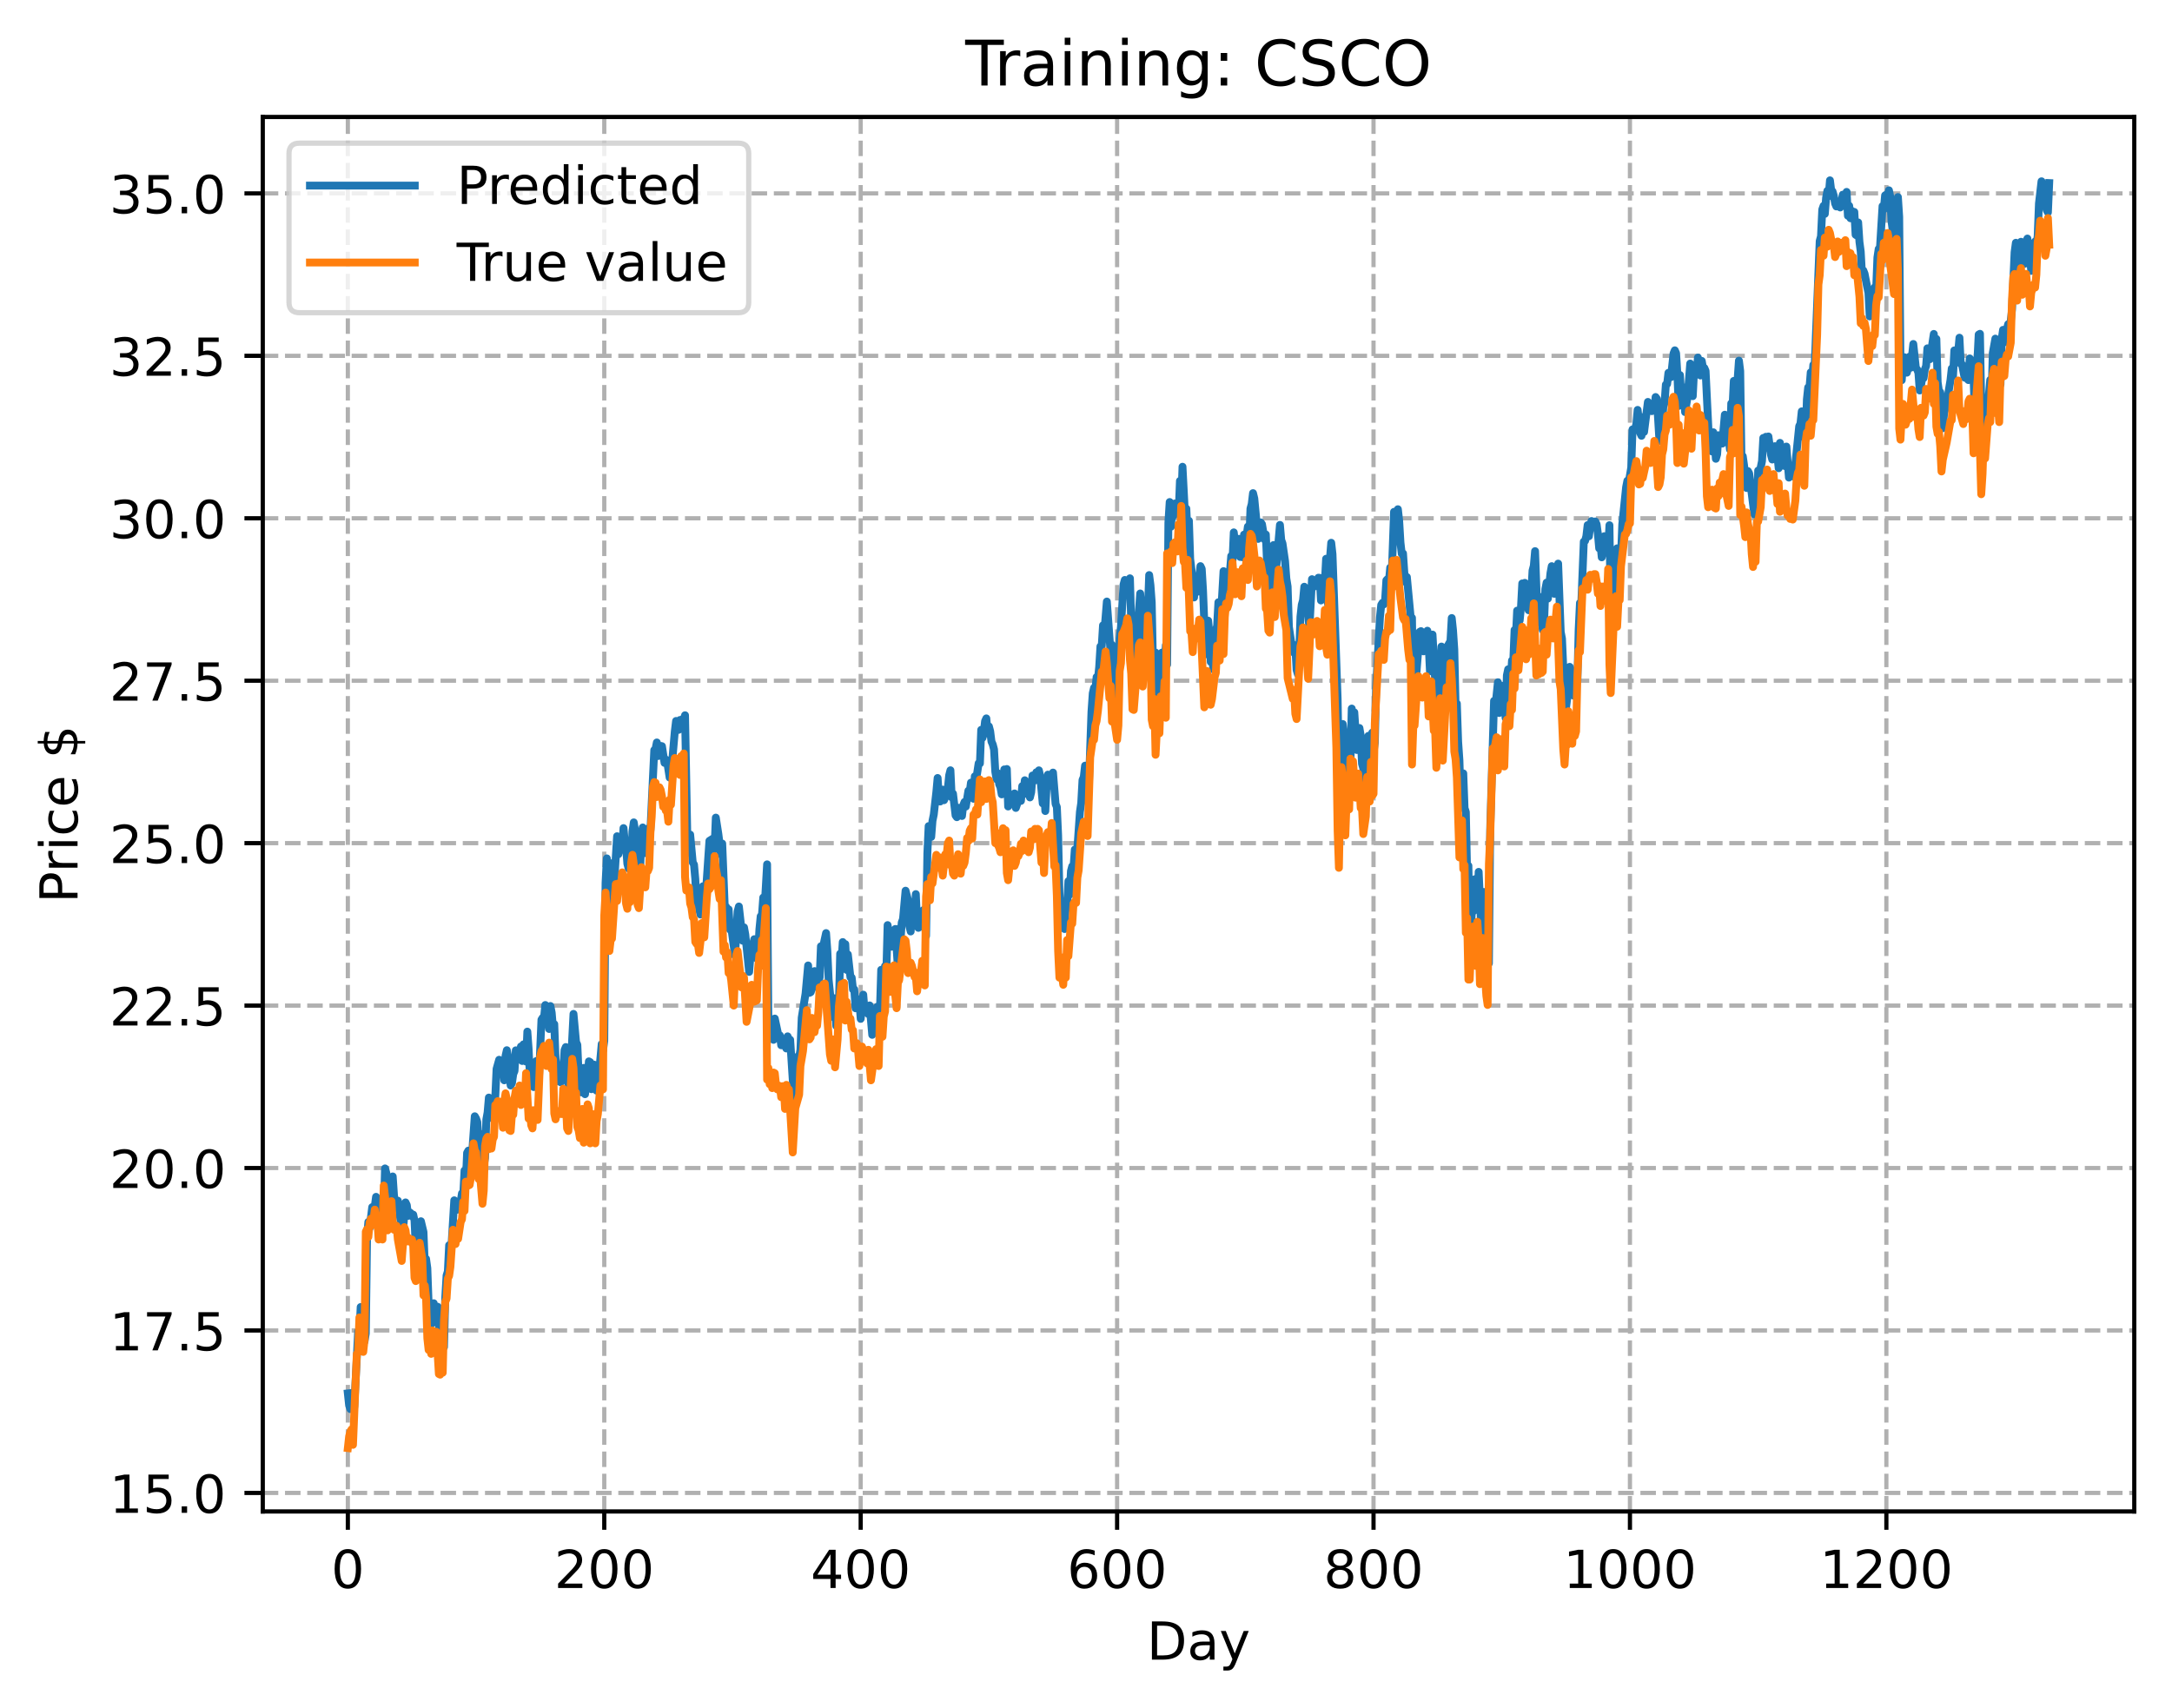 <?xml version="1.0" encoding="utf-8" standalone="no"?>
<!DOCTYPE svg PUBLIC "-//W3C//DTD SVG 1.1//EN"
  "http://www.w3.org/Graphics/SVG/1.1/DTD/svg11.dtd">
<!-- Created with matplotlib (https://matplotlib.org/) -->
<svg height="325.986pt" version="1.1" viewBox="0 0 414.464 325.986" width="414.464pt" xmlns="http://www.w3.org/2000/svg" xmlns:xlink="http://www.w3.org/1999/xlink">
 <defs>
  <style type="text/css">
*{stroke-linecap:butt;stroke-linejoin:round;}
  </style>
 </defs>
 <g id="figure_1">
  <g id="patch_1">
   <path d="M 0 325.986 
L 414.464 325.986 
L 414.464 0 
L 0 0 
z
" style="fill:#ffffff;"/>
  </g>
  <g id="axes_1">
   <g id="patch_2">
    <path d="M 50.144 288.43 
L 407.264 288.43 
L 407.264 22.318 
L 50.144 22.318 
z
" style="fill:#ffffff;"/>
   </g>
   <g id="matplotlib.axis_1">
    <g id="xtick_1">
     <g id="line2d_1">
      <path clip-path="url(#p45c0035a7c)" d="M 66.376 288.43 
L 66.376 22.318 
" style="fill:none;stroke:#b0b0b0;stroke-dasharray:2.96,1.28;stroke-dashoffset:0;stroke-width:0.8;"/>
     </g>
     <g id="line2d_2">
      <defs>
       <path d="M 0 0 
L 0 3.5 
" id="m136c667eaf" style="stroke:#000000;stroke-width:0.8;"/>
      </defs>
      <g>
       <use style="stroke:#000000;stroke-width:0.8;" x="66.376" xlink:href="#m136c667eaf" y="288.43"/>
      </g>
     </g>
     <g id="text_1">
      <!-- 0 -->
      <defs>
       <path d="M 31.781 66.406 
Q 24.172 66.406 20.328 58.906 
Q 16.5 51.422 16.5 36.375 
Q 16.5 21.391 20.328 13.891 
Q 24.172 6.391 31.781 6.391 
Q 39.453 6.391 43.281 13.891 
Q 47.125 21.391 47.125 36.375 
Q 47.125 51.422 43.281 58.906 
Q 39.453 66.406 31.781 66.406 
z
M 31.781 74.219 
Q 44.047 74.219 50.516 64.516 
Q 56.984 54.828 56.984 36.375 
Q 56.984 17.969 50.516 8.266 
Q 44.047 -1.422 31.781 -1.422 
Q 19.531 -1.422 13.062 8.266 
Q 6.594 17.969 6.594 36.375 
Q 6.594 54.828 13.062 64.516 
Q 19.531 74.219 31.781 74.219 
z
" id="DejaVuSans-48"/>
      </defs>
      <g transform="translate(63.195 303.029)scale(0.1 -0.1)">
       <use xlink:href="#DejaVuSans-48"/>
      </g>
     </g>
    </g>
    <g id="xtick_2">
     <g id="line2d_3">
      <path clip-path="url(#p45c0035a7c)" d="M 115.307 288.43 
L 115.307 22.318 
" style="fill:none;stroke:#b0b0b0;stroke-dasharray:2.96,1.28;stroke-dashoffset:0;stroke-width:0.8;"/>
     </g>
     <g id="line2d_4">
      <g>
       <use style="stroke:#000000;stroke-width:0.8;" x="115.307" xlink:href="#m136c667eaf" y="288.43"/>
      </g>
     </g>
     <g id="text_2">
      <!-- 200 -->
      <defs>
       <path d="M 19.188 8.297 
L 53.609 8.297 
L 53.609 0 
L 7.328 0 
L 7.328 8.297 
Q 12.938 14.109 22.625 23.891 
Q 32.328 33.688 34.812 36.531 
Q 39.547 41.844 41.422 45.531 
Q 43.312 49.219 43.312 52.781 
Q 43.312 58.594 39.234 62.25 
Q 35.156 65.922 28.609 65.922 
Q 23.969 65.922 18.812 64.312 
Q 13.672 62.703 7.812 59.422 
L 7.812 69.391 
Q 13.766 71.781 18.938 73 
Q 24.125 74.219 28.422 74.219 
Q 39.75 74.219 46.484 68.547 
Q 53.219 62.891 53.219 53.422 
Q 53.219 48.922 51.531 44.891 
Q 49.859 40.875 45.406 35.406 
Q 44.188 33.984 37.641 27.219 
Q 31.109 20.453 19.188 8.297 
z
" id="DejaVuSans-50"/>
      </defs>
      <g transform="translate(105.763 303.029)scale(0.1 -0.1)">
       <use xlink:href="#DejaVuSans-50"/>
       <use x="63.623" xlink:href="#DejaVuSans-48"/>
       <use x="127.246" xlink:href="#DejaVuSans-48"/>
      </g>
     </g>
    </g>
    <g id="xtick_3">
     <g id="line2d_5">
      <path clip-path="url(#p45c0035a7c)" d="M 164.238 288.43 
L 164.238 22.318 
" style="fill:none;stroke:#b0b0b0;stroke-dasharray:2.96,1.28;stroke-dashoffset:0;stroke-width:0.8;"/>
     </g>
     <g id="line2d_6">
      <g>
       <use style="stroke:#000000;stroke-width:0.8;" x="164.238" xlink:href="#m136c667eaf" y="288.43"/>
      </g>
     </g>
     <g id="text_3">
      <!-- 400 -->
      <defs>
       <path d="M 37.797 64.312 
L 12.891 25.391 
L 37.797 25.391 
z
M 35.203 72.906 
L 47.609 72.906 
L 47.609 25.391 
L 58.016 25.391 
L 58.016 17.188 
L 47.609 17.188 
L 47.609 0 
L 37.797 0 
L 37.797 17.188 
L 4.891 17.188 
L 4.891 26.703 
z
" id="DejaVuSans-52"/>
      </defs>
      <g transform="translate(154.694 303.029)scale(0.1 -0.1)">
       <use xlink:href="#DejaVuSans-52"/>
       <use x="63.623" xlink:href="#DejaVuSans-48"/>
       <use x="127.246" xlink:href="#DejaVuSans-48"/>
      </g>
     </g>
    </g>
    <g id="xtick_4">
     <g id="line2d_7">
      <path clip-path="url(#p45c0035a7c)" d="M 213.168 288.43 
L 213.168 22.318 
" style="fill:none;stroke:#b0b0b0;stroke-dasharray:2.96,1.28;stroke-dashoffset:0;stroke-width:0.8;"/>
     </g>
     <g id="line2d_8">
      <g>
       <use style="stroke:#000000;stroke-width:0.8;" x="213.168" xlink:href="#m136c667eaf" y="288.43"/>
      </g>
     </g>
     <g id="text_4">
      <!-- 600 -->
      <defs>
       <path d="M 33.016 40.375 
Q 26.375 40.375 22.484 35.828 
Q 18.609 31.297 18.609 23.391 
Q 18.609 15.531 22.484 10.953 
Q 26.375 6.391 33.016 6.391 
Q 39.656 6.391 43.531 10.953 
Q 47.406 15.531 47.406 23.391 
Q 47.406 31.297 43.531 35.828 
Q 39.656 40.375 33.016 40.375 
z
M 52.594 71.297 
L 52.594 62.312 
Q 48.875 64.062 45.094 64.984 
Q 41.312 65.922 37.594 65.922 
Q 27.828 65.922 22.672 59.328 
Q 17.531 52.734 16.797 39.406 
Q 19.672 43.656 24.016 45.922 
Q 28.375 48.188 33.594 48.188 
Q 44.578 48.188 50.953 41.516 
Q 57.328 34.859 57.328 23.391 
Q 57.328 12.156 50.688 5.359 
Q 44.047 -1.422 33.016 -1.422 
Q 20.359 -1.422 13.672 8.266 
Q 6.984 17.969 6.984 36.375 
Q 6.984 53.656 15.188 63.938 
Q 23.391 74.219 37.203 74.219 
Q 40.922 74.219 44.703 73.484 
Q 48.484 72.75 52.594 71.297 
z
" id="DejaVuSans-54"/>
      </defs>
      <g transform="translate(203.625 303.029)scale(0.1 -0.1)">
       <use xlink:href="#DejaVuSans-54"/>
       <use x="63.623" xlink:href="#DejaVuSans-48"/>
       <use x="127.246" xlink:href="#DejaVuSans-48"/>
      </g>
     </g>
    </g>
    <g id="xtick_5">
     <g id="line2d_9">
      <path clip-path="url(#p45c0035a7c)" d="M 262.099 288.43 
L 262.099 22.318 
" style="fill:none;stroke:#b0b0b0;stroke-dasharray:2.96,1.28;stroke-dashoffset:0;stroke-width:0.8;"/>
     </g>
     <g id="line2d_10">
      <g>
       <use style="stroke:#000000;stroke-width:0.8;" x="262.099" xlink:href="#m136c667eaf" y="288.43"/>
      </g>
     </g>
     <g id="text_5">
      <!-- 800 -->
      <defs>
       <path d="M 31.781 34.625 
Q 24.75 34.625 20.719 30.859 
Q 16.703 27.094 16.703 20.516 
Q 16.703 13.922 20.719 10.156 
Q 24.75 6.391 31.781 6.391 
Q 38.812 6.391 42.859 10.172 
Q 46.922 13.969 46.922 20.516 
Q 46.922 27.094 42.891 30.859 
Q 38.875 34.625 31.781 34.625 
z
M 21.922 38.812 
Q 15.578 40.375 12.031 44.719 
Q 8.5 49.078 8.5 55.328 
Q 8.5 64.062 14.719 69.141 
Q 20.953 74.219 31.781 74.219 
Q 42.672 74.219 48.875 69.141 
Q 55.078 64.062 55.078 55.328 
Q 55.078 49.078 51.531 44.719 
Q 48 40.375 41.703 38.812 
Q 48.828 37.156 52.797 32.312 
Q 56.781 27.484 56.781 20.516 
Q 56.781 9.906 50.312 4.234 
Q 43.844 -1.422 31.781 -1.422 
Q 19.734 -1.422 13.25 4.234 
Q 6.781 9.906 6.781 20.516 
Q 6.781 27.484 10.781 32.312 
Q 14.797 37.156 21.922 38.812 
z
M 18.312 54.391 
Q 18.312 48.734 21.844 45.562 
Q 25.391 42.391 31.781 42.391 
Q 38.141 42.391 41.719 45.562 
Q 45.312 48.734 45.312 54.391 
Q 45.312 60.062 41.719 63.234 
Q 38.141 66.406 31.781 66.406 
Q 25.391 66.406 21.844 63.234 
Q 18.312 60.062 18.312 54.391 
z
" id="DejaVuSans-56"/>
      </defs>
      <g transform="translate(252.555 303.029)scale(0.1 -0.1)">
       <use xlink:href="#DejaVuSans-56"/>
       <use x="63.623" xlink:href="#DejaVuSans-48"/>
       <use x="127.246" xlink:href="#DejaVuSans-48"/>
      </g>
     </g>
    </g>
    <g id="xtick_6">
     <g id="line2d_11">
      <path clip-path="url(#p45c0035a7c)" d="M 311.029 288.43 
L 311.029 22.318 
" style="fill:none;stroke:#b0b0b0;stroke-dasharray:2.96,1.28;stroke-dashoffset:0;stroke-width:0.8;"/>
     </g>
     <g id="line2d_12">
      <g>
       <use style="stroke:#000000;stroke-width:0.8;" x="311.029" xlink:href="#m136c667eaf" y="288.43"/>
      </g>
     </g>
     <g id="text_6">
      <!-- 1000 -->
      <defs>
       <path d="M 12.406 8.297 
L 28.516 8.297 
L 28.516 63.922 
L 10.984 60.406 
L 10.984 69.391 
L 28.422 72.906 
L 38.281 72.906 
L 38.281 8.297 
L 54.391 8.297 
L 54.391 0 
L 12.406 0 
z
" id="DejaVuSans-49"/>
      </defs>
      <g transform="translate(298.304 303.029)scale(0.1 -0.1)">
       <use xlink:href="#DejaVuSans-49"/>
       <use x="63.623" xlink:href="#DejaVuSans-48"/>
       <use x="127.246" xlink:href="#DejaVuSans-48"/>
       <use x="190.869" xlink:href="#DejaVuSans-48"/>
      </g>
     </g>
    </g>
    <g id="xtick_7">
     <g id="line2d_13">
      <path clip-path="url(#p45c0035a7c)" d="M 359.96 288.43 
L 359.96 22.318 
" style="fill:none;stroke:#b0b0b0;stroke-dasharray:2.96,1.28;stroke-dashoffset:0;stroke-width:0.8;"/>
     </g>
     <g id="line2d_14">
      <g>
       <use style="stroke:#000000;stroke-width:0.8;" x="359.96" xlink:href="#m136c667eaf" y="288.43"/>
      </g>
     </g>
     <g id="text_7">
      <!-- 1200 -->
      <g transform="translate(347.235 303.029)scale(0.1 -0.1)">
       <use xlink:href="#DejaVuSans-49"/>
       <use x="63.623" xlink:href="#DejaVuSans-50"/>
       <use x="127.246" xlink:href="#DejaVuSans-48"/>
       <use x="190.869" xlink:href="#DejaVuSans-48"/>
      </g>
     </g>
    </g>
    <g id="text_8">
     <!-- Day -->
     <defs>
      <path d="M 19.672 64.797 
L 19.672 8.109 
L 31.594 8.109 
Q 46.688 8.109 53.688 14.938 
Q 60.688 21.781 60.688 36.531 
Q 60.688 51.172 53.688 57.984 
Q 46.688 64.797 31.594 64.797 
z
M 9.812 72.906 
L 30.078 72.906 
Q 51.266 72.906 61.172 64.094 
Q 71.094 55.281 71.094 36.531 
Q 71.094 17.672 61.125 8.828 
Q 51.172 0 30.078 0 
L 9.812 0 
z
" id="DejaVuSans-68"/>
      <path d="M 34.281 27.484 
Q 23.391 27.484 19.188 25 
Q 14.984 22.516 14.984 16.5 
Q 14.984 11.719 18.141 8.906 
Q 21.297 6.109 26.703 6.109 
Q 34.188 6.109 38.703 11.406 
Q 43.219 16.703 43.219 25.484 
L 43.219 27.484 
z
M 52.203 31.203 
L 52.203 0 
L 43.219 0 
L 43.219 8.297 
Q 40.141 3.328 35.547 0.953 
Q 30.953 -1.422 24.312 -1.422 
Q 15.922 -1.422 10.953 3.297 
Q 6 8.016 6 15.922 
Q 6 25.141 12.172 29.828 
Q 18.359 34.516 30.609 34.516 
L 43.219 34.516 
L 43.219 35.406 
Q 43.219 41.609 39.141 45 
Q 35.062 48.391 27.688 48.391 
Q 23 48.391 18.547 47.266 
Q 14.109 46.141 10.016 43.891 
L 10.016 52.203 
Q 14.938 54.109 19.578 55.047 
Q 24.219 56 28.609 56 
Q 40.484 56 46.344 49.844 
Q 52.203 43.703 52.203 31.203 
z
" id="DejaVuSans-97"/>
      <path d="M 32.172 -5.078 
Q 28.375 -14.844 24.75 -17.812 
Q 21.141 -20.797 15.094 -20.797 
L 7.906 -20.797 
L 7.906 -13.281 
L 13.188 -13.281 
Q 16.891 -13.281 18.938 -11.516 
Q 21 -9.766 23.484 -3.219 
L 25.094 0.875 
L 2.984 54.688 
L 12.5 54.688 
L 29.594 11.922 
L 46.688 54.688 
L 56.203 54.688 
z
" id="DejaVuSans-121"/>
     </defs>
     <g transform="translate(218.83 316.707)scale(0.1 -0.1)">
      <use xlink:href="#DejaVuSans-68"/>
      <use x="77.002" xlink:href="#DejaVuSans-97"/>
      <use x="138.281" xlink:href="#DejaVuSans-121"/>
     </g>
    </g>
   </g>
   <g id="matplotlib.axis_2">
    <g id="ytick_1">
     <g id="line2d_15">
      <path clip-path="url(#p45c0035a7c)" d="M 50.144 284.89 
L 407.264 284.89 
" style="fill:none;stroke:#b0b0b0;stroke-dasharray:2.96,1.28;stroke-dashoffset:0;stroke-width:0.8;"/>
     </g>
     <g id="line2d_16">
      <defs>
       <path d="M 0 0 
L -3.5 0 
" id="mad428db162" style="stroke:#000000;stroke-width:0.8;"/>
      </defs>
      <g>
       <use style="stroke:#000000;stroke-width:0.8;" x="50.144" xlink:href="#mad428db162" y="284.89"/>
      </g>
     </g>
     <g id="text_9">
      <!-- 15.0 -->
      <defs>
       <path d="M 10.797 72.906 
L 49.516 72.906 
L 49.516 64.594 
L 19.828 64.594 
L 19.828 46.734 
Q 21.969 47.469 24.109 47.828 
Q 26.266 48.188 28.422 48.188 
Q 40.625 48.188 47.75 41.5 
Q 54.891 34.812 54.891 23.391 
Q 54.891 11.625 47.562 5.094 
Q 40.234 -1.422 26.906 -1.422 
Q 22.312 -1.422 17.547 -0.641 
Q 12.797 0.141 7.719 1.703 
L 7.719 11.625 
Q 12.109 9.234 16.797 8.062 
Q 21.484 6.891 26.703 6.891 
Q 35.156 6.891 40.078 11.328 
Q 45.016 15.766 45.016 23.391 
Q 45.016 31 40.078 35.438 
Q 35.156 39.891 26.703 39.891 
Q 22.75 39.891 18.812 39.016 
Q 14.891 38.141 10.797 36.281 
z
" id="DejaVuSans-53"/>
       <path d="M 10.688 12.406 
L 21 12.406 
L 21 0 
L 10.688 0 
z
" id="DejaVuSans-46"/>
      </defs>
      <g transform="translate(20.878 288.689)scale(0.1 -0.1)">
       <use xlink:href="#DejaVuSans-49"/>
       <use x="63.623" xlink:href="#DejaVuSans-53"/>
       <use x="127.246" xlink:href="#DejaVuSans-46"/>
       <use x="159.033" xlink:href="#DejaVuSans-48"/>
      </g>
     </g>
    </g>
    <g id="ytick_2">
     <g id="line2d_17">
      <path clip-path="url(#p45c0035a7c)" d="M 50.144 253.891 
L 407.264 253.891 
" style="fill:none;stroke:#b0b0b0;stroke-dasharray:2.96,1.28;stroke-dashoffset:0;stroke-width:0.8;"/>
     </g>
     <g id="line2d_18">
      <g>
       <use style="stroke:#000000;stroke-width:0.8;" x="50.144" xlink:href="#mad428db162" y="253.891"/>
      </g>
     </g>
     <g id="text_10">
      <!-- 17.5 -->
      <defs>
       <path d="M 8.203 72.906 
L 55.078 72.906 
L 55.078 68.703 
L 28.609 0 
L 18.312 0 
L 43.219 64.594 
L 8.203 64.594 
z
" id="DejaVuSans-55"/>
      </defs>
      <g transform="translate(20.878 257.691)scale(0.1 -0.1)">
       <use xlink:href="#DejaVuSans-49"/>
       <use x="63.623" xlink:href="#DejaVuSans-55"/>
       <use x="127.246" xlink:href="#DejaVuSans-46"/>
       <use x="159.033" xlink:href="#DejaVuSans-53"/>
      </g>
     </g>
    </g>
    <g id="ytick_3">
     <g id="line2d_19">
      <path clip-path="url(#p45c0035a7c)" d="M 50.144 222.893 
L 407.264 222.893 
" style="fill:none;stroke:#b0b0b0;stroke-dasharray:2.96,1.28;stroke-dashoffset:0;stroke-width:0.8;"/>
     </g>
     <g id="line2d_20">
      <g>
       <use style="stroke:#000000;stroke-width:0.8;" x="50.144" xlink:href="#mad428db162" y="222.893"/>
      </g>
     </g>
     <g id="text_11">
      <!-- 20.0 -->
      <g transform="translate(20.878 226.692)scale(0.1 -0.1)">
       <use xlink:href="#DejaVuSans-50"/>
       <use x="63.623" xlink:href="#DejaVuSans-48"/>
       <use x="127.246" xlink:href="#DejaVuSans-46"/>
       <use x="159.033" xlink:href="#DejaVuSans-48"/>
      </g>
     </g>
    </g>
    <g id="ytick_4">
     <g id="line2d_21">
      <path clip-path="url(#p45c0035a7c)" d="M 50.144 191.895 
L 407.264 191.895 
" style="fill:none;stroke:#b0b0b0;stroke-dasharray:2.96,1.28;stroke-dashoffset:0;stroke-width:0.8;"/>
     </g>
     <g id="line2d_22">
      <g>
       <use style="stroke:#000000;stroke-width:0.8;" x="50.144" xlink:href="#mad428db162" y="191.895"/>
      </g>
     </g>
     <g id="text_12">
      <!-- 22.5 -->
      <g transform="translate(20.878 195.694)scale(0.1 -0.1)">
       <use xlink:href="#DejaVuSans-50"/>
       <use x="63.623" xlink:href="#DejaVuSans-50"/>
       <use x="127.246" xlink:href="#DejaVuSans-46"/>
       <use x="159.033" xlink:href="#DejaVuSans-53"/>
      </g>
     </g>
    </g>
    <g id="ytick_5">
     <g id="line2d_23">
      <path clip-path="url(#p45c0035a7c)" d="M 50.144 160.896 
L 407.264 160.896 
" style="fill:none;stroke:#b0b0b0;stroke-dasharray:2.96,1.28;stroke-dashoffset:0;stroke-width:0.8;"/>
     </g>
     <g id="line2d_24">
      <g>
       <use style="stroke:#000000;stroke-width:0.8;" x="50.144" xlink:href="#mad428db162" y="160.896"/>
      </g>
     </g>
     <g id="text_13">
      <!-- 25.0 -->
      <g transform="translate(20.878 164.696)scale(0.1 -0.1)">
       <use xlink:href="#DejaVuSans-50"/>
       <use x="63.623" xlink:href="#DejaVuSans-53"/>
       <use x="127.246" xlink:href="#DejaVuSans-46"/>
       <use x="159.033" xlink:href="#DejaVuSans-48"/>
      </g>
     </g>
    </g>
    <g id="ytick_6">
     <g id="line2d_25">
      <path clip-path="url(#p45c0035a7c)" d="M 50.144 129.898 
L 407.264 129.898 
" style="fill:none;stroke:#b0b0b0;stroke-dasharray:2.96,1.28;stroke-dashoffset:0;stroke-width:0.8;"/>
     </g>
     <g id="line2d_26">
      <g>
       <use style="stroke:#000000;stroke-width:0.8;" x="50.144" xlink:href="#mad428db162" y="129.898"/>
      </g>
     </g>
     <g id="text_14">
      <!-- 27.5 -->
      <g transform="translate(20.878 133.697)scale(0.1 -0.1)">
       <use xlink:href="#DejaVuSans-50"/>
       <use x="63.623" xlink:href="#DejaVuSans-55"/>
       <use x="127.246" xlink:href="#DejaVuSans-46"/>
       <use x="159.033" xlink:href="#DejaVuSans-53"/>
      </g>
     </g>
    </g>
    <g id="ytick_7">
     <g id="line2d_27">
      <path clip-path="url(#p45c0035a7c)" d="M 50.144 98.9 
L 407.264 98.9 
" style="fill:none;stroke:#b0b0b0;stroke-dasharray:2.96,1.28;stroke-dashoffset:0;stroke-width:0.8;"/>
     </g>
     <g id="line2d_28">
      <g>
       <use style="stroke:#000000;stroke-width:0.8;" x="50.144" xlink:href="#mad428db162" y="98.9"/>
      </g>
     </g>
     <g id="text_15">
      <!-- 30.0 -->
      <defs>
       <path d="M 40.578 39.312 
Q 47.656 37.797 51.625 33 
Q 55.609 28.219 55.609 21.188 
Q 55.609 10.406 48.188 4.484 
Q 40.766 -1.422 27.094 -1.422 
Q 22.516 -1.422 17.656 -0.516 
Q 12.797 0.391 7.625 2.203 
L 7.625 11.719 
Q 11.719 9.328 16.594 8.109 
Q 21.484 6.891 26.812 6.891 
Q 36.078 6.891 40.938 10.547 
Q 45.797 14.203 45.797 21.188 
Q 45.797 27.641 41.281 31.266 
Q 36.766 34.906 28.719 34.906 
L 20.219 34.906 
L 20.219 43.016 
L 29.109 43.016 
Q 36.375 43.016 40.234 45.922 
Q 44.094 48.828 44.094 54.297 
Q 44.094 59.906 40.109 62.906 
Q 36.141 65.922 28.719 65.922 
Q 24.656 65.922 20.016 65.031 
Q 15.375 64.156 9.812 62.312 
L 9.812 71.094 
Q 15.438 72.656 20.344 73.438 
Q 25.25 74.219 29.594 74.219 
Q 40.828 74.219 47.359 69.109 
Q 53.906 64.016 53.906 55.328 
Q 53.906 49.266 50.438 45.094 
Q 46.969 40.922 40.578 39.312 
z
" id="DejaVuSans-51"/>
      </defs>
      <g transform="translate(20.878 102.699)scale(0.1 -0.1)">
       <use xlink:href="#DejaVuSans-51"/>
       <use x="63.623" xlink:href="#DejaVuSans-48"/>
       <use x="127.246" xlink:href="#DejaVuSans-46"/>
       <use x="159.033" xlink:href="#DejaVuSans-48"/>
      </g>
     </g>
    </g>
    <g id="ytick_8">
     <g id="line2d_29">
      <path clip-path="url(#p45c0035a7c)" d="M 50.144 67.901 
L 407.264 67.901 
" style="fill:none;stroke:#b0b0b0;stroke-dasharray:2.96,1.28;stroke-dashoffset:0;stroke-width:0.8;"/>
     </g>
     <g id="line2d_30">
      <g>
       <use style="stroke:#000000;stroke-width:0.8;" x="50.144" xlink:href="#mad428db162" y="67.901"/>
      </g>
     </g>
     <g id="text_16">
      <!-- 32.5 -->
      <g transform="translate(20.878 71.701)scale(0.1 -0.1)">
       <use xlink:href="#DejaVuSans-51"/>
       <use x="63.623" xlink:href="#DejaVuSans-50"/>
       <use x="127.246" xlink:href="#DejaVuSans-46"/>
       <use x="159.033" xlink:href="#DejaVuSans-53"/>
      </g>
     </g>
    </g>
    <g id="ytick_9">
     <g id="line2d_31">
      <path clip-path="url(#p45c0035a7c)" d="M 50.144 36.903 
L 407.264 36.903 
" style="fill:none;stroke:#b0b0b0;stroke-dasharray:2.96,1.28;stroke-dashoffset:0;stroke-width:0.8;"/>
     </g>
     <g id="line2d_32">
      <g>
       <use style="stroke:#000000;stroke-width:0.8;" x="50.144" xlink:href="#mad428db162" y="36.903"/>
      </g>
     </g>
     <g id="text_17">
      <!-- 35.0 -->
      <g transform="translate(20.878 40.702)scale(0.1 -0.1)">
       <use xlink:href="#DejaVuSans-51"/>
       <use x="63.623" xlink:href="#DejaVuSans-53"/>
       <use x="127.246" xlink:href="#DejaVuSans-46"/>
       <use x="159.033" xlink:href="#DejaVuSans-48"/>
      </g>
     </g>
    </g>
    <g id="text_18">
     <!-- Price $ -->
     <defs>
      <path d="M 19.672 64.797 
L 19.672 37.406 
L 32.078 37.406 
Q 38.969 37.406 42.719 40.969 
Q 46.484 44.531 46.484 51.125 
Q 46.484 57.672 42.719 61.234 
Q 38.969 64.797 32.078 64.797 
z
M 9.812 72.906 
L 32.078 72.906 
Q 44.344 72.906 50.609 67.359 
Q 56.891 61.812 56.891 51.125 
Q 56.891 40.328 50.609 34.812 
Q 44.344 29.297 32.078 29.297 
L 19.672 29.297 
L 19.672 0 
L 9.812 0 
z
" id="DejaVuSans-80"/>
      <path d="M 41.109 46.297 
Q 39.594 47.172 37.812 47.578 
Q 36.031 48 33.891 48 
Q 26.266 48 22.188 43.047 
Q 18.109 38.094 18.109 28.812 
L 18.109 0 
L 9.078 0 
L 9.078 54.688 
L 18.109 54.688 
L 18.109 46.188 
Q 20.953 51.172 25.484 53.578 
Q 30.031 56 36.531 56 
Q 37.453 56 38.578 55.875 
Q 39.703 55.766 41.062 55.516 
z
" id="DejaVuSans-114"/>
      <path d="M 9.422 54.688 
L 18.406 54.688 
L 18.406 0 
L 9.422 0 
z
M 9.422 75.984 
L 18.406 75.984 
L 18.406 64.594 
L 9.422 64.594 
z
" id="DejaVuSans-105"/>
      <path d="M 48.781 52.594 
L 48.781 44.188 
Q 44.969 46.297 41.141 47.344 
Q 37.312 48.391 33.406 48.391 
Q 24.656 48.391 19.812 42.844 
Q 14.984 37.312 14.984 27.297 
Q 14.984 17.281 19.812 11.734 
Q 24.656 6.203 33.406 6.203 
Q 37.312 6.203 41.141 7.25 
Q 44.969 8.297 48.781 10.406 
L 48.781 2.094 
Q 45.016 0.344 40.984 -0.531 
Q 36.969 -1.422 32.422 -1.422 
Q 20.062 -1.422 12.781 6.344 
Q 5.516 14.109 5.516 27.297 
Q 5.516 40.672 12.859 48.328 
Q 20.219 56 33.016 56 
Q 37.156 56 41.109 55.141 
Q 45.062 54.297 48.781 52.594 
z
" id="DejaVuSans-99"/>
      <path d="M 56.203 29.594 
L 56.203 25.203 
L 14.891 25.203 
Q 15.484 15.922 20.484 11.062 
Q 25.484 6.203 34.422 6.203 
Q 39.594 6.203 44.453 7.469 
Q 49.312 8.734 54.109 11.281 
L 54.109 2.781 
Q 49.266 0.734 44.188 -0.344 
Q 39.109 -1.422 33.891 -1.422 
Q 20.797 -1.422 13.156 6.188 
Q 5.516 13.812 5.516 26.812 
Q 5.516 40.234 12.766 48.109 
Q 20.016 56 32.328 56 
Q 43.359 56 49.781 48.891 
Q 56.203 41.797 56.203 29.594 
z
M 47.219 32.234 
Q 47.125 39.594 43.094 43.984 
Q 39.062 48.391 32.422 48.391 
Q 24.906 48.391 20.391 44.141 
Q 15.875 39.891 15.188 32.172 
z
" id="DejaVuSans-101"/>
      <path id="DejaVuSans-32"/>
      <path d="M 33.797 -14.703 
L 28.906 -14.703 
L 28.859 0 
Q 23.734 0.094 18.609 1.188 
Q 13.484 2.297 8.297 4.5 
L 8.297 13.281 
Q 13.281 10.156 18.375 8.562 
Q 23.484 6.984 28.906 6.938 
L 28.906 29.203 
Q 18.109 30.953 13.203 35.156 
Q 8.297 39.359 8.297 46.688 
Q 8.297 54.641 13.625 59.219 
Q 18.953 63.812 28.906 64.5 
L 28.906 75.984 
L 33.797 75.984 
L 33.797 64.656 
Q 38.328 64.453 42.578 63.688 
Q 46.828 62.938 50.875 61.625 
L 50.875 53.078 
Q 46.828 55.125 42.547 56.25 
Q 38.281 57.375 33.797 57.562 
L 33.797 36.719 
Q 44.875 35.016 50.094 30.609 
Q 55.328 26.219 55.328 18.609 
Q 55.328 10.359 49.781 5.594 
Q 44.234 0.828 33.797 0.094 
z
M 28.906 37.594 
L 28.906 57.625 
Q 23.25 56.984 20.266 54.391 
Q 17.281 51.812 17.281 47.516 
Q 17.281 43.312 20.031 40.969 
Q 22.797 38.625 28.906 37.594 
z
M 33.797 28.219 
L 33.797 7.078 
Q 39.984 7.906 43.141 10.594 
Q 46.297 13.281 46.297 17.672 
Q 46.297 21.969 43.281 24.5 
Q 40.281 27.047 33.797 28.219 
z
" id="DejaVuSans-36"/>
     </defs>
     <g transform="translate(14.798 172.342)rotate(-90)scale(0.1 -0.1)">
      <use xlink:href="#DejaVuSans-80"/>
      <use x="58.553" xlink:href="#DejaVuSans-114"/>
      <use x="99.666" xlink:href="#DejaVuSans-105"/>
      <use x="127.449" xlink:href="#DejaVuSans-99"/>
      <use x="182.43" xlink:href="#DejaVuSans-101"/>
      <use x="243.953" xlink:href="#DejaVuSans-32"/>
      <use x="275.74" xlink:href="#DejaVuSans-36"/>
     </g>
    </g>
   </g>
   <g id="line2d_33">
    <path clip-path="url(#p45c0035a7c)" d="M 66.376 265.901 
L 66.621 268.205 
L 66.866 268.895 
L 67.355 266.161 
L 67.6 268.475 
L 68.089 258.969 
L 68.334 254.087 
L 68.578 254.423 
L 68.823 249.416 
L 69.068 251.195 
L 69.557 255.994 
L 69.802 254.454 
L 70.046 235.931 
L 70.291 233.173 
L 70.536 234.345 
L 71.025 230.351 
L 71.27 231.183 
L 71.514 230.214 
L 71.759 228.389 
L 72.003 229.309 
L 72.248 228.969 
L 72.493 231.769 
L 72.737 229.921 
L 73.227 231.797 
L 73.471 222.969 
L 73.716 223.836 
L 73.961 228.46 
L 74.205 230.048 
L 74.45 229.322 
L 74.695 226 
L 74.939 224.501 
L 75.184 228.112 
L 75.429 229.773 
L 75.673 229.093 
L 75.918 229.123 
L 76.407 232.738 
L 76.652 234.071 
L 76.897 234.695 
L 77.386 229.455 
L 77.631 229.977 
L 77.875 232.018 
L 78.12 231.304 
L 78.364 231.481 
L 78.609 232.087 
L 78.854 231.787 
L 79.098 232.917 
L 79.343 238.154 
L 79.588 239.356 
L 80.077 236.531 
L 80.322 233.046 
L 80.811 235.101 
L 81.056 241.306 
L 81.3 240.223 
L 81.545 242.007 
L 81.79 248.858 
L 82.034 251.678 
L 82.279 251.191 
L 82.524 252.497 
L 82.768 248.697 
L 83.013 250.268 
L 83.258 250.169 
L 83.502 249.357 
L 83.747 252.154 
L 83.991 256.866 
L 84.236 257.306 
L 84.481 256.975 
L 84.725 257.055 
L 84.97 247.488 
L 85.215 243.392 
L 85.459 242.632 
L 85.704 237.616 
L 85.949 238.336 
L 86.193 237.075 
L 86.683 229.055 
L 86.927 230.281 
L 87.172 230.871 
L 87.417 229.82 
L 87.661 230.835 
L 88.151 227.727 
L 88.395 227.993 
L 88.64 223.365 
L 88.885 225.71 
L 89.129 219.996 
L 89.374 219.57 
L 89.619 220.828 
L 89.863 219.581 
L 90.108 219.819 
L 90.597 213.015 
L 90.842 213.442 
L 91.086 214.128 
L 91.331 218.271 
L 91.576 218.74 
L 91.82 216.405 
L 92.065 222.357 
L 92.31 222.504 
L 92.554 220.977 
L 92.799 213.639 
L 93.044 212.283 
L 93.288 209.446 
L 93.778 213.344 
L 94.267 211.462 
L 94.512 209.242 
L 94.756 203.98 
L 95.246 202.233 
L 95.49 202.536 
L 95.735 203.29 
L 95.979 202.962 
L 96.224 206.153 
L 96.469 201.481 
L 96.713 200.407 
L 96.958 201.703 
L 97.203 205.442 
L 97.447 207.145 
L 97.692 206.672 
L 97.937 204.953 
L 98.181 204.371 
L 98.426 200.432 
L 98.671 200.582 
L 98.915 201.625 
L 99.16 201.065 
L 99.405 199.702 
L 99.649 202.466 
L 99.894 199.295 
L 100.383 202.573 
L 100.628 196.856 
L 100.873 200.166 
L 101.117 205.307 
L 101.362 204.092 
L 101.851 207.449 
L 102.34 202.474 
L 102.585 205.304 
L 102.83 206.084 
L 103.319 194.597 
L 103.564 194.211 
L 103.808 194.282 
L 104.053 191.785 
L 104.298 194.733 
L 104.542 194.308 
L 104.787 196.361 
L 105.032 191.978 
L 105.276 193.249 
L 105.521 196.198 
L 105.766 195.434 
L 106.01 201.994 
L 106.5 206.32 
L 106.744 204.338 
L 106.989 206.535 
L 107.234 204.607 
L 107.478 204.365 
L 107.723 200.396 
L 107.967 199.806 
L 108.212 200.479 
L 108.457 207.234 
L 108.701 207.741 
L 109.435 193.483 
L 109.925 198.856 
L 110.169 199.367 
L 110.414 204.995 
L 110.659 204.82 
L 110.903 208.453 
L 111.393 203.78 
L 111.637 208.802 
L 111.882 206.6 
L 112.127 205.671 
L 112.371 202.539 
L 112.616 202.685 
L 112.861 207.849 
L 113.105 206.376 
L 113.35 203.156 
L 113.595 206.651 
L 113.839 208.123 
L 114.084 207.239 
L 114.818 199.235 
L 115.062 200.474 
L 115.307 198.628 
L 115.552 168.509 
L 115.796 163.806 
L 116.041 166.411 
L 116.286 164.653 
L 116.53 171.471 
L 116.775 171.963 
L 117.02 171.32 
L 117.754 159.575 
L 117.998 163.017 
L 118.243 161.912 
L 118.488 161.497 
L 118.732 162.08 
L 118.977 158.026 
L 119.222 160.645 
L 119.466 161.637 
L 119.711 164.828 
L 119.955 165.745 
L 120.2 162.049 
L 120.445 164.702 
L 120.689 158.648 
L 120.934 156.934 
L 121.179 158.448 
L 121.423 161.884 
L 121.668 161.67 
L 121.913 166.352 
L 122.157 165.739 
L 122.402 159.624 
L 122.647 157.905 
L 122.891 160.653 
L 123.136 160.778 
L 123.381 162.859 
L 123.625 158.533 
L 123.87 157.973 
L 124.115 158.393 
L 124.604 148.193 
L 124.849 143.133 
L 125.093 142.934 
L 125.338 141.681 
L 125.583 144.275 
L 125.827 143.858 
L 126.072 142.341 
L 126.316 142.391 
L 126.806 145.583 
L 127.05 144.939 
L 127.295 145.25 
L 127.784 148.389 
L 128.029 145.056 
L 128.274 145.199 
L 128.763 139.604 
L 129.008 137.579 
L 129.497 139.275 
L 129.742 137.396 
L 129.986 139.022 
L 130.231 137.228 
L 130.476 137.621 
L 130.72 136.488 
L 131.21 162.67 
L 131.699 159.26 
L 132.188 164.569 
L 132.433 165.001 
L 132.677 167.722 
L 132.922 172.472 
L 133.167 171.309 
L 133.411 173.452 
L 133.656 174.518 
L 133.901 172.329 
L 134.145 169.117 
L 134.39 169.842 
L 134.635 171.309 
L 135.369 160.454 
L 136.103 159.995 
L 136.347 162.081 
L 136.592 156.026 
L 137.081 159.161 
L 137.571 163.064 
L 137.815 160.972 
L 138.304 173.191 
L 138.549 173.033 
L 138.794 174.51 
L 139.038 173.526 
L 139.283 177.375 
L 139.528 176.884 
L 140.262 182.389 
L 140.751 173.91 
L 140.996 172.985 
L 141.73 179.521 
L 141.974 176.968 
L 142.219 178.344 
L 142.953 185.466 
L 143.198 182.483 
L 143.442 182.426 
L 143.687 180.335 
L 143.931 179.224 
L 144.421 182.926 
L 144.665 182.063 
L 144.91 177.328 
L 145.155 174.843 
L 145.399 174.57 
L 145.644 171.274 
L 145.889 173.49 
L 146.378 164.94 
L 146.623 195.365 
L 146.867 195.977 
L 147.112 197.614 
L 147.357 196.171 
L 147.601 198.431 
L 147.846 194.369 
L 148.58 197.794 
L 148.825 197.587 
L 149.069 199.46 
L 149.314 199.464 
L 149.559 198.922 
L 150.048 200.077 
L 150.292 197.764 
L 150.537 198.347 
L 150.782 198.419 
L 151.516 209.81 
L 152.005 202.922 
L 152.25 201.589 
L 152.494 201.762 
L 152.739 200.333 
L 152.984 194.208 
L 153.718 189.595 
L 154.207 184.236 
L 154.452 189.47 
L 154.696 189.341 
L 154.941 188.682 
L 155.43 185.312 
L 155.675 188.304 
L 155.919 187.135 
L 156.164 187.484 
L 156.409 186.502 
L 156.653 180.569 
L 156.898 181.401 
L 157.632 178.059 
L 157.877 181.467 
L 158.121 186.93 
L 158.855 194.054 
L 159.1 190.477 
L 159.589 195.79 
L 159.834 191.459 
L 160.079 191.832 
L 160.323 181.999 
L 160.568 183.763 
L 160.813 179.771 
L 161.057 180.759 
L 161.302 180.162 
L 161.546 185.08 
L 161.791 182.131 
L 162.28 186.48 
L 162.525 186.566 
L 162.77 188.81 
L 163.014 188.787 
L 163.259 192.41 
L 163.504 190.585 
L 163.748 191.375 
L 163.993 191.257 
L 164.238 194.415 
L 164.727 189.808 
L 164.972 192.811 
L 165.216 192.845 
L 165.461 192.756 
L 165.706 193.521 
L 165.95 191.867 
L 166.44 197.478 
L 166.929 194.55 
L 167.174 194.593 
L 167.418 192.102 
L 167.663 195.597 
L 167.907 192.907 
L 168.152 185.063 
L 168.397 186.14 
L 168.641 189.882 
L 168.886 184.337 
L 169.131 185.527 
L 169.375 176.535 
L 169.62 178.246 
L 169.865 177.533 
L 170.109 180.658 
L 170.354 180.24 
L 170.843 177.274 
L 171.333 184.558 
L 171.577 177.181 
L 171.822 179.722 
L 172.067 176.04 
L 172.311 175.387 
L 172.801 169.97 
L 173.29 171.86 
L 173.534 176.771 
L 173.779 177.751 
L 174.024 172.779 
L 174.513 175.449 
L 174.758 170.619 
L 175.002 176.095 
L 175.247 177.059 
L 175.492 174.97 
L 175.736 174.793 
L 175.981 174.402 
L 176.226 173.662 
L 176.715 178.589 
L 176.96 162.872 
L 177.204 157.643 
L 177.449 159.077 
L 177.694 159.715 
L 177.938 156.636 
L 178.183 155.443 
L 178.672 151.148 
L 178.917 148.462 
L 179.162 152.072 
L 179.406 152.952 
L 179.651 152.566 
L 179.895 150.686 
L 180.14 152.7 
L 180.629 151.518 
L 180.874 150.451 
L 181.119 147.952 
L 181.363 146.989 
L 181.608 152.156 
L 181.853 151.446 
L 182.342 155.6 
L 182.587 155.943 
L 182.831 154.142 
L 183.321 155.429 
L 183.565 155.715 
L 183.81 153.654 
L 184.055 153.04 
L 184.299 153.913 
L 184.789 150.888 
L 185.033 151.186 
L 185.278 149.348 
L 185.767 152.429 
L 186.012 148.144 
L 186.256 148.88 
L 186.746 145.655 
L 186.99 145.687 
L 187.235 139.27 
L 187.48 140.811 
L 187.724 139.786 
L 187.969 137.628 
L 188.214 137.089 
L 188.458 139.968 
L 188.703 138.61 
L 188.948 139.53 
L 189.192 141.491 
L 189.437 142.062 
L 189.682 143.013 
L 189.926 147.287 
L 190.171 148.706 
L 190.416 147.557 
L 190.66 149.652 
L 190.905 150.22 
L 191.15 151.59 
L 191.394 149.908 
L 191.639 146.827 
L 191.883 147.241 
L 192.128 146.751 
L 192.373 153.902 
L 192.617 152.322 
L 193.107 152.935 
L 193.351 152.332 
L 193.596 151.409 
L 193.841 154.176 
L 194.575 152.019 
L 194.819 152.834 
L 195.064 150.008 
L 195.309 151.248 
L 195.553 148.896 
L 195.798 151.476 
L 196.043 149.812 
L 196.287 150.251 
L 196.532 152.171 
L 196.777 151.169 
L 197.021 147.991 
L 197.266 148.013 
L 197.51 148.927 
L 197.755 147.375 
L 198 147.346 
L 198.244 147.002 
L 198.489 148.094 
L 198.978 153.32 
L 199.223 149.805 
L 199.468 154.768 
L 199.712 149.911 
L 199.957 147.824 
L 200.446 149.947 
L 200.691 149.288 
L 200.936 147.428 
L 201.425 153.41 
L 201.67 153.997 
L 201.914 159.387 
L 202.159 170.226 
L 202.404 175.428 
L 202.648 174.466 
L 202.893 177.008 
L 203.138 177.286 
L 203.382 172.794 
L 203.627 173.162 
L 203.871 168.143 
L 204.116 170.736 
L 204.361 166.206 
L 204.605 165.302 
L 204.85 165.55 
L 205.095 162.112 
L 205.339 162.419 
L 205.584 161.915 
L 206.073 154.917 
L 206.318 153.246 
L 206.563 148.843 
L 206.807 148.257 
L 207.052 146.109 
L 207.297 148.841 
L 207.786 149.636 
L 208.275 135.84 
L 208.52 132.299 
L 208.765 131.25 
L 209.009 131.689 
L 209.254 129.199 
L 209.498 129.654 
L 209.743 127.329 
L 209.988 123.346 
L 210.232 123.291 
L 210.477 119.328 
L 210.722 120.772 
L 211.211 114.79 
L 211.945 124.775 
L 212.19 123.057 
L 212.434 128.82 
L 212.679 127.859 
L 212.924 130.828 
L 213.413 133.629 
L 213.658 121.836 
L 213.902 119.603 
L 214.392 111.564 
L 214.636 110.67 
L 215.126 111.305 
L 215.615 110.357 
L 215.859 118.705 
L 216.104 120.413 
L 216.349 126.283 
L 216.593 123.769 
L 216.838 123.347 
L 217.572 113.251 
L 217.817 116.114 
L 218.061 116.072 
L 218.306 121.965 
L 218.551 119.503 
L 218.795 115.307 
L 219.04 116.59 
L 219.285 109.738 
L 219.529 111.631 
L 219.774 114.933 
L 220.019 127.256 
L 220.263 128.969 
L 220.508 124.529 
L 220.753 134.514 
L 220.997 128.799 
L 221.242 127.011 
L 221.486 131.831 
L 221.731 124.531 
L 222.22 127.37 
L 222.465 123.127 
L 222.71 126.839 
L 222.954 99.73 
L 223.199 95.801 
L 223.444 100.518 
L 223.688 97.35 
L 223.933 98.411 
L 224.178 96.085 
L 224.667 96.119 
L 224.912 97.959 
L 225.156 91.767 
L 225.401 96.205 
L 225.646 89.068 
L 226.135 98.563 
L 226.38 97.062 
L 226.624 102.573 
L 226.869 99.37 
L 227.114 106.686 
L 227.603 110.678 
L 227.847 114.016 
L 228.092 110.008 
L 228.581 112.898 
L 229.071 108.033 
L 229.315 108.543 
L 229.56 112.607 
L 230.049 124.87 
L 230.294 124.651 
L 230.539 118.437 
L 230.783 120.965 
L 231.028 126.31 
L 231.273 124.463 
L 231.517 127.736 
L 231.762 120.692 
L 232.007 120.28 
L 232.251 119.415 
L 232.496 114.925 
L 232.741 114.956 
L 232.985 117.456 
L 233.474 108.992 
L 233.719 116.43 
L 233.964 111.194 
L 234.208 109.275 
L 234.453 109.275 
L 234.698 109.054 
L 234.942 106.101 
L 235.187 107.016 
L 235.432 101.593 
L 235.921 105.786 
L 236.166 103.494 
L 236.41 102.827 
L 236.655 106.284 
L 236.9 106.196 
L 237.144 106.351 
L 237.389 102.016 
L 237.634 103.041 
L 237.878 102.189 
L 238.123 100.479 
L 238.368 103.796 
L 238.612 97.067 
L 238.857 96.17 
L 239.102 94.101 
L 239.346 95.106 
L 240.08 102.838 
L 240.569 99.687 
L 240.814 100.019 
L 241.303 102.949 
L 241.548 101.992 
L 241.793 107.68 
L 242.037 107.748 
L 242.527 111.945 
L 242.771 105.322 
L 243.016 104.01 
L 243.261 107.271 
L 243.505 108.629 
L 244.239 100.169 
L 244.484 103.024 
L 244.729 103.707 
L 245.218 107.083 
L 245.462 110.392 
L 245.707 111.932 
L 245.952 119.621 
L 246.441 122.963 
L 246.686 122.925 
L 246.93 124.575 
L 247.175 123.637 
L 247.42 127.845 
L 247.664 128.666 
L 247.909 124.935 
L 248.154 117.666 
L 248.398 115.429 
L 248.643 114.542 
L 248.888 111.963 
L 249.132 112.757 
L 249.377 114.5 
L 249.866 119.883 
L 250.356 110.522 
L 250.6 111.564 
L 250.845 111.912 
L 251.089 110.72 
L 251.334 111.02 
L 251.579 110.242 
L 251.823 110.265 
L 252.068 114.583 
L 252.313 110.707 
L 252.557 111.952 
L 252.802 111.345 
L 253.047 106.629 
L 253.291 114.476 
L 253.536 115.896 
L 253.781 106.616 
L 254.025 103.572 
L 254.27 105.758 
L 255.249 133.371 
L 255.493 148.106 
L 255.738 155.524 
L 255.983 143.918 
L 256.227 138.164 
L 256.472 140.202 
L 256.717 141.257 
L 256.961 149.759 
L 257.206 143.409 
L 257.45 140.933 
L 257.695 145.572 
L 257.94 135.214 
L 258.184 139.278 
L 258.429 135.93 
L 258.918 143.123 
L 259.408 138.922 
L 259.652 140.362 
L 259.897 145.729 
L 260.142 146.631 
L 260.386 150.635 
L 260.631 148.061 
L 260.876 146.736 
L 261.12 140.418 
L 261.61 143.694 
L 261.854 139.804 
L 262.099 143.557 
L 262.344 141.727 
L 262.588 131.117 
L 263.322 117.841 
L 263.567 115.438 
L 263.811 115.038 
L 264.056 115.337 
L 264.301 114.604 
L 264.545 110.742 
L 264.79 110.484 
L 265.035 110.95 
L 265.279 108.32 
L 265.524 111.081 
L 266.013 97.669 
L 266.258 102.31 
L 266.503 102.295 
L 266.747 97.174 
L 266.992 99.369 
L 267.237 103.502 
L 267.481 105.671 
L 267.726 105.599 
L 267.971 109.206 
L 268.215 111.081 
L 268.46 110.107 
L 269.194 117.879 
L 269.438 117.904 
L 269.683 136.052 
L 269.928 130.265 
L 270.172 129.83 
L 270.906 120.573 
L 271.151 120.438 
L 271.396 123.872 
L 271.64 124.29 
L 271.885 123.158 
L 272.13 123.222 
L 272.374 120.359 
L 272.619 123.031 
L 272.864 128.105 
L 273.108 121.39 
L 273.353 121.095 
L 273.842 129.51 
L 274.087 129.004 
L 274.332 136.022 
L 274.576 134.304 
L 275.065 123.379 
L 275.31 131.916 
L 275.555 135.044 
L 276.044 128.898 
L 276.289 123.21 
L 276.778 122.339 
L 277.023 117.937 
L 277.267 120.257 
L 277.512 123.951 
L 277.757 134.836 
L 278.001 134.264 
L 278.246 141.542 
L 278.491 145.087 
L 278.735 153.32 
L 278.98 148.298 
L 279.225 147.582 
L 279.469 154.217 
L 279.714 154.95 
L 279.959 166.66 
L 280.203 165.204 
L 280.448 177.415 
L 280.693 177.732 
L 280.937 171.803 
L 281.182 173.866 
L 281.426 167.772 
L 281.916 173.324 
L 282.16 166.375 
L 282.65 176.994 
L 282.894 174.258 
L 283.139 170.217 
L 283.384 178.932 
L 283.628 178.622 
L 283.873 179.761 
L 284.118 183.828 
L 284.362 158.379 
L 285.096 133.739 
L 285.341 134.965 
L 285.83 130.195 
L 286.075 136.061 
L 286.564 130.859 
L 286.809 132.361 
L 287.053 133.026 
L 287.298 136.999 
L 287.543 128.877 
L 287.787 127.722 
L 288.277 129.752 
L 288.521 126.043 
L 288.766 126.101 
L 289.011 120.215 
L 289.255 121.702 
L 289.5 116.527 
L 289.745 117.153 
L 289.989 118.399 
L 290.234 115.879 
L 290.479 111.336 
L 290.723 111.545 
L 290.968 111.224 
L 291.213 111.622 
L 291.457 115.297 
L 291.702 116.453 
L 292.191 113.252 
L 292.436 108.884 
L 292.681 107.968 
L 292.925 105.171 
L 293.414 118.741 
L 293.659 113.827 
L 293.904 118.4 
L 294.148 118.074 
L 294.393 120.238 
L 294.638 118.951 
L 294.882 112.429 
L 295.127 111.179 
L 295.372 114.229 
L 295.861 109.362 
L 296.106 108.038 
L 296.35 111.559 
L 296.595 113.317 
L 297.329 107.553 
L 297.818 120.584 
L 298.063 121.873 
L 298.552 133.094 
L 298.797 135.306 
L 299.286 131.539 
L 299.531 127.25 
L 299.775 129.523 
L 300.02 129.774 
L 300.265 132.75 
L 300.509 128.075 
L 300.754 129.62 
L 300.999 129.934 
L 301.243 120.183 
L 301.488 115.058 
L 301.733 115.472 
L 302.222 103.357 
L 302.467 103.218 
L 302.711 102.305 
L 302.956 100.196 
L 303.201 102.335 
L 303.445 100.319 
L 303.69 99.425 
L 303.935 99.534 
L 304.179 100.291 
L 304.424 99.509 
L 304.669 100.045 
L 304.913 101.881 
L 305.158 104.642 
L 305.402 103.881 
L 305.647 106.355 
L 305.892 105.244 
L 306.136 102.318 
L 306.381 104.156 
L 306.626 104.018 
L 306.87 105.173 
L 307.115 100.219 
L 307.36 115.963 
L 307.604 121.483 
L 308.338 106.326 
L 308.583 104.635 
L 308.828 109.543 
L 309.072 106.107 
L 309.317 106.414 
L 309.562 100.082 
L 310.296 92.959 
L 310.54 91.729 
L 310.785 92.127 
L 311.274 89.228 
L 311.519 81.942 
L 311.763 82.117 
L 312.008 81.921 
L 312.253 80.908 
L 312.497 78.221 
L 312.987 82.643 
L 313.231 83.163 
L 313.476 79.604 
L 313.721 82.435 
L 314.455 76.695 
L 314.699 77.264 
L 314.944 77.291 
L 315.189 78.46 
L 315.433 77.249 
L 315.678 78.369 
L 315.923 75.763 
L 316.167 76.101 
L 316.657 84.147 
L 316.901 83.733 
L 317.146 81.462 
L 317.39 77.697 
L 317.635 76.879 
L 317.88 73.391 
L 318.124 73.281 
L 318.369 71.149 
L 318.614 71.309 
L 318.858 71.969 
L 319.348 67.439 
L 319.592 66.852 
L 319.837 67.403 
L 320.082 71.419 
L 320.326 77.467 
L 320.571 71.563 
L 320.816 75.386 
L 321.06 76.512 
L 321.305 73.934 
L 321.55 78.643 
L 322.039 75.671 
L 322.528 69.378 
L 323.017 75.601 
L 323.262 70.717 
L 323.507 70.419 
L 323.751 71.411 
L 323.996 68.237 
L 324.485 71.654 
L 324.73 68.866 
L 324.975 70.257 
L 325.219 70.21 
L 325.464 70.779 
L 326.198 85.884 
L 326.687 86.154 
L 326.932 82.486 
L 327.177 84.141 
L 327.421 87.548 
L 327.666 86.687 
L 327.911 83.053 
L 328.155 84.091 
L 328.4 83.633 
L 328.645 84.649 
L 329.134 79.138 
L 329.623 83.741 
L 329.868 83.727 
L 330.112 85.783 
L 330.357 76.983 
L 330.602 77.677 
L 330.846 72.686 
L 331.091 77.574 
L 331.336 73.322 
L 331.58 72.307 
L 331.825 68.818 
L 332.07 70.813 
L 332.314 88.241 
L 332.559 87.055 
L 332.804 88.785 
L 333.293 93.127 
L 333.538 89.894 
L 333.782 90.34 
L 334.761 98.161 
L 335.005 94.527 
L 335.25 97.32 
L 335.495 89.797 
L 335.739 90.382 
L 336.229 87.982 
L 336.473 83.574 
L 336.718 85.524 
L 336.963 83.352 
L 337.207 85.066 
L 337.452 83.292 
L 337.941 86.801 
L 338.186 87.687 
L 338.431 86.009 
L 338.675 85.143 
L 338.92 87.221 
L 339.165 86.956 
L 339.409 89.358 
L 339.654 84.509 
L 339.899 88.888 
L 340.143 86.921 
L 340.388 87.569 
L 340.633 88.955 
L 340.877 85.215 
L 341.366 91.139 
L 341.611 90.202 
L 341.856 90.882 
L 342.1 89.801 
L 342.345 90.97 
L 343.324 81.322 
L 343.568 80.832 
L 343.813 78.493 
L 344.302 82.484 
L 344.547 83.874 
L 344.792 76.209 
L 345.036 73.929 
L 345.281 74.057 
L 345.526 71.05 
L 345.77 72.678 
L 346.015 69.64 
L 346.26 70.254 
L 347.238 45.992 
L 347.483 45.096 
L 347.727 39.982 
L 347.972 39.283 
L 348.217 40.817 
L 348.461 37.717 
L 348.706 36.404 
L 348.951 37.443 
L 349.195 34.414 
L 349.44 36.397 
L 349.685 36.525 
L 349.929 37.353 
L 350.174 38.821 
L 350.419 39.399 
L 350.663 38.888 
L 350.908 38.659 
L 351.153 39.59 
L 351.642 37.157 
L 351.887 38.311 
L 352.131 37.666 
L 352.376 36.62 
L 352.62 41.179 
L 352.865 39.269 
L 353.11 41.65 
L 353.354 40.229 
L 353.599 41.799 
L 353.844 40.443 
L 354.088 44.795 
L 354.333 44.956 
L 354.578 42.445 
L 354.822 46.149 
L 355.067 47.994 
L 355.312 52.44 
L 355.556 51.606 
L 355.801 52.228 
L 356.29 54.732 
L 356.535 55.851 
L 356.78 60.38 
L 357.514 56.255 
L 357.758 54.798 
L 358.003 55.34 
L 358.248 49.133 
L 358.492 47.5 
L 358.737 47.302 
L 359.226 39.329 
L 359.471 39.958 
L 359.715 37.281 
L 359.96 37.132 
L 360.205 38.458 
L 360.449 36.315 
L 360.694 37.514 
L 360.939 42.215 
L 361.428 45.883 
L 361.673 46.772 
L 361.917 38.37 
L 362.162 37.605 
L 362.407 41.375 
L 362.651 70.189 
L 362.896 72.552 
L 363.141 69.186 
L 363.385 68.163 
L 363.63 70.535 
L 363.875 71.115 
L 364.119 70.142 
L 364.364 68.067 
L 364.608 70.17 
L 365.098 65.64 
L 365.587 70.208 
L 365.832 70.5 
L 366.076 71.136 
L 366.321 74.513 
L 366.566 73.591 
L 366.81 72.076 
L 367.055 72.167 
L 367.3 70.508 
L 367.544 69.843 
L 367.789 66.471 
L 368.034 68.227 
L 368.278 68.545 
L 369.012 63.727 
L 369.257 67.984 
L 369.502 64.674 
L 369.746 72.94 
L 369.991 74.634 
L 370.236 74.827 
L 370.48 76.688 
L 370.725 81.723 
L 370.969 78.858 
L 371.459 77.011 
L 372.193 72.528 
L 372.437 70.318 
L 372.682 71.766 
L 372.927 66.866 
L 373.171 66.837 
L 373.416 68.858 
L 373.661 67.159 
L 373.905 64.445 
L 374.15 69.438 
L 374.395 69.544 
L 374.884 72.063 
L 375.129 69.996 
L 375.373 72.28 
L 375.618 72.529 
L 375.863 68.393 
L 376.107 68.713 
L 376.352 72.243 
L 376.596 72.108 
L 376.841 78.793 
L 377.575 63.844 
L 377.82 63.701 
L 378.064 77.723 
L 378.309 85.088 
L 378.554 84.066 
L 378.798 76.697 
L 379.043 79.149 
L 379.288 77.97 
L 379.777 72.5 
L 380.022 75.997 
L 380.266 67.36 
L 380.756 64.621 
L 381 70.411 
L 381.245 67.624 
L 381.734 73.376 
L 381.979 64.595 
L 382.224 62.944 
L 382.468 65.142 
L 382.713 65.279 
L 382.957 62.769 
L 383.202 61.857 
L 383.447 62.281 
L 383.691 61.19 
L 383.936 59.1 
L 384.425 48.147 
L 384.67 46.328 
L 384.915 50.442 
L 385.159 50.316 
L 385.404 48.954 
L 385.649 46.136 
L 385.893 46.376 
L 386.383 50.328 
L 386.627 46.087 
L 386.872 45.522 
L 387.117 49.126 
L 387.361 49.277 
L 387.606 51.694 
L 387.851 47.812 
L 388.095 48.873 
L 388.34 46.078 
L 388.584 46.699 
L 388.829 45.115 
L 389.074 38.844 
L 389.563 34.595 
L 389.808 37.735 
L 390.052 38.504 
L 390.297 36.928 
L 390.542 40.078 
L 390.786 40.539 
L 391.031 34.934 
L 391.031 34.934 
" style="fill:none;stroke:#1f77b4;stroke-linecap:square;stroke-width:1.5;"/>
   </g>
   <g id="line2d_34">
    <path clip-path="url(#p45c0035a7c)" d="M 66.376 276.334 
L 66.621 274.102 
L 66.866 273.11 
L 67.11 272.738 
L 67.355 275.714 
L 67.844 263.935 
L 68.089 258.355 
L 68.334 258.107 
L 68.578 251.411 
L 69.312 257.983 
L 69.557 255.751 
L 69.802 235.044 
L 70.046 234.548 
L 70.291 236.036 
L 70.536 233.308 
L 70.78 232.565 
L 71.025 233.804 
L 71.27 232.812 
L 71.514 230.829 
L 71.759 232.565 
L 72.003 232.812 
L 72.248 236.532 
L 72.493 234.3 
L 72.982 236.532 
L 73.227 226.241 
L 73.471 228.349 
L 73.716 233.432 
L 73.961 234.796 
L 74.205 234.3 
L 74.45 230.829 
L 74.695 229.217 
L 74.939 233.308 
L 75.184 234.672 
L 75.429 233.804 
L 75.673 233.928 
L 75.918 236.532 
L 76.652 240.624 
L 77.141 234.176 
L 77.386 234.796 
L 77.631 236.904 
L 77.875 236.16 
L 78.364 237.028 
L 78.609 236.532 
L 78.854 237.772 
L 79.098 243.848 
L 79.343 244.468 
L 79.832 240.872 
L 80.077 237.152 
L 80.566 240.128 
L 80.811 247.196 
L 81.056 245.336 
L 81.3 247.568 
L 81.545 255.379 
L 81.79 257.611 
L 82.034 256.495 
L 82.279 258.355 
L 82.524 253.891 
L 82.768 255.751 
L 83.013 255.131 
L 83.258 254.139 
L 83.747 262.199 
L 83.991 262.323 
L 84.236 261.827 
L 84.481 261.951 
L 84.725 251.907 
L 84.97 248.436 
L 85.215 247.816 
L 85.459 243.972 
L 85.704 243.476 
L 85.949 241.74 
L 86.438 234.672 
L 86.927 237.4 
L 87.172 235.168 
L 87.417 236.408 
L 87.906 233.184 
L 88.151 232.688 
L 88.395 229.341 
L 88.64 231.077 
L 88.885 225.497 
L 89.129 225.621 
L 89.374 226.241 
L 89.619 226.117 
L 89.863 224.629 
L 90.352 218.181 
L 90.597 219.545 
L 90.842 219.917 
L 91.086 223.389 
L 91.331 225.001 
L 91.576 223.885 
L 92.065 229.713 
L 92.31 227.233 
L 92.554 218.677 
L 92.799 217.313 
L 93.044 216.941 
L 93.288 219.297 
L 93.533 219.049 
L 93.778 219.173 
L 94.022 217.437 
L 94.267 216.941 
L 94.512 210.866 
L 94.756 210.742 
L 95.001 210.122 
L 95.246 211.114 
L 95.49 210.246 
L 95.735 212.106 
L 95.979 215.205 
L 96.224 210.246 
L 96.469 208.634 
L 96.713 209.75 
L 97.203 215.701 
L 97.447 215.825 
L 97.692 212.602 
L 97.937 212.726 
L 98.181 209.502 
L 98.426 208.138 
L 98.671 209.378 
L 98.915 208.51 
L 99.16 207.146 
L 99.405 210.866 
L 99.649 208.758 
L 99.894 210.618 
L 100.139 210.618 
L 100.383 204.79 
L 100.873 213.47 
L 101.117 211.734 
L 101.362 214.709 
L 101.607 215.329 
L 101.851 211.858 
L 102.34 212.602 
L 102.585 213.718 
L 103.074 201.69 
L 103.319 200.574 
L 103.564 200.202 
L 103.808 199.582 
L 104.298 203.426 
L 104.542 203.178 
L 104.787 198.962 
L 105.276 204.046 
L 105.521 202.186 
L 105.766 212.478 
L 106.01 213.594 
L 106.255 212.354 
L 106.744 212.602 
L 106.989 211.858 
L 107.234 212.602 
L 107.478 207.766 
L 107.723 208.014 
L 107.967 209.998 
L 108.212 215.329 
L 108.457 215.825 
L 109.191 202.062 
L 109.435 203.798 
L 109.68 209.874 
L 109.925 208.51 
L 110.169 215.081 
L 110.414 215.701 
L 110.659 217.189 
L 110.903 215.577 
L 111.148 211.61 
L 111.393 218.057 
L 111.637 214.957 
L 111.882 214.585 
L 112.127 210.742 
L 112.371 211.486 
L 112.616 218.181 
L 112.861 213.842 
L 113.105 212.602 
L 113.35 212.85 
L 113.595 218.181 
L 113.839 213.966 
L 114.084 212.602 
L 114.573 207.146 
L 114.818 207.146 
L 115.062 207.89 
L 115.307 174.66 
L 115.552 170.32 
L 115.796 173.916 
L 116.041 173.172 
L 116.286 181.479 
L 116.53 179.371 
L 116.775 179.123 
L 117.264 171.808 
L 117.509 168.708 
L 117.754 171.932 
L 117.998 168.584 
L 118.243 168.832 
L 118.488 169.328 
L 118.732 166.476 
L 118.977 167.22 
L 119.222 168.832 
L 119.466 172.428 
L 119.711 173.42 
L 119.955 168.956 
L 120.2 172.18 
L 120.445 164.616 
L 120.689 163.128 
L 120.934 164.864 
L 121.179 167.964 
L 121.423 167.344 
L 121.668 172.676 
L 121.913 173.296 
L 122.402 165.484 
L 122.647 169.08 
L 122.891 169.08 
L 123.136 169.328 
L 123.381 165.98 
L 123.625 166.228 
L 123.87 165.608 
L 124.115 158.913 
L 124.359 155.813 
L 124.604 150.109 
L 124.849 149.241 
L 125.093 149.365 
L 125.338 152.093 
L 125.583 151.969 
L 125.827 150.233 
L 126.072 150.729 
L 126.316 151.969 
L 126.561 153.953 
L 126.806 153.581 
L 127.05 154.697 
L 127.295 154.697 
L 127.54 156.805 
L 127.784 152.589 
L 128.029 153.581 
L 128.518 146.141 
L 128.763 144.653 
L 129.252 147.009 
L 129.497 145.273 
L 129.742 147.877 
L 129.986 144.281 
L 130.231 144.529 
L 130.476 143.785 
L 130.72 167.344 
L 130.965 169.948 
L 131.21 169.948 
L 131.454 169.328 
L 131.699 172.428 
L 131.943 173.172 
L 132.188 175.032 
L 132.433 175.404 
L 132.677 179.743 
L 132.922 180.115 
L 133.167 180.115 
L 133.411 181.851 
L 133.656 179.743 
L 133.901 176.148 
L 134.145 177.14 
L 134.39 178.875 
L 134.879 171.312 
L 135.124 168.584 
L 135.369 169.7 
L 135.613 169.328 
L 135.858 168.584 
L 136.103 168.708 
L 136.347 163.376 
L 136.592 165.732 
L 136.837 166.972 
L 137.081 169.948 
L 137.326 171.56 
L 137.571 167.964 
L 138.06 181.603 
L 138.304 180.363 
L 138.549 182.719 
L 138.794 181.727 
L 139.038 185.695 
L 139.283 185.447 
L 139.528 187.059 
L 140.017 191.895 
L 140.262 185.571 
L 140.506 182.223 
L 140.751 181.479 
L 141.24 185.695 
L 141.485 188.423 
L 141.73 186.191 
L 141.974 186.563 
L 142.464 194.995 
L 142.953 192.515 
L 143.198 191.275 
L 143.442 187.927 
L 143.931 191.151 
L 144.421 190.903 
L 144.665 184.827 
L 144.91 182.223 
L 145.155 184.331 
L 145.399 179.371 
L 145.644 180.115 
L 146.133 173.296 
L 146.378 206.03 
L 146.623 203.798 
L 146.867 206.898 
L 147.112 205.286 
L 147.357 207.642 
L 147.601 204.666 
L 147.846 204.79 
L 148.091 207.146 
L 148.335 207.89 
L 148.58 207.146 
L 148.825 207.394 
L 149.069 209.378 
L 149.314 207.27 
L 149.559 207.394 
L 149.803 211.61 
L 150.048 207.022 
L 150.292 207.766 
L 150.537 207.89 
L 151.271 219.917 
L 151.76 211.486 
L 152.494 208.882 
L 152.739 203.426 
L 153.228 200.574 
L 153.962 192.763 
L 154.207 198.094 
L 154.452 198.342 
L 154.696 197.97 
L 154.941 194.251 
L 155.186 194.499 
L 155.43 196.978 
L 155.675 195.367 
L 155.919 195.739 
L 156.164 193.011 
L 156.409 188.423 
L 156.653 188.423 
L 156.898 188.919 
L 157.143 187.803 
L 157.387 187.679 
L 158.366 201.194 
L 158.611 202.434 
L 158.855 198.342 
L 159.1 199.21 
L 159.345 203.674 
L 159.834 198.342 
L 160.079 192.019 
L 160.568 187.803 
L 160.813 189.291 
L 161.057 187.555 
L 161.302 194.747 
L 161.546 191.151 
L 162.036 194.623 
L 162.28 194.375 
L 162.525 196.482 
L 162.77 196.606 
L 163.014 200.078 
L 163.259 198.962 
L 163.504 199.086 
L 163.748 200.574 
L 163.993 203.426 
L 164.238 200.326 
L 164.482 199.706 
L 164.727 200.326 
L 164.972 201.442 
L 165.216 201.938 
L 165.461 202.93 
L 165.706 200.326 
L 166.195 206.154 
L 166.684 202.682 
L 166.929 202.682 
L 167.174 200.202 
L 167.418 202.558 
L 167.663 203.426 
L 167.907 193.879 
L 168.152 194.127 
L 168.397 197.846 
L 168.641 194.003 
L 168.886 193.011 
L 169.131 184.455 
L 169.375 185.819 
L 169.62 184.579 
L 169.865 189.291 
L 170.599 184.207 
L 170.843 190.035 
L 171.088 192.391 
L 171.333 187.555 
L 171.577 187.059 
L 172.067 183.091 
L 172.556 179.247 
L 172.801 179.495 
L 173.045 181.603 
L 173.29 185.695 
L 173.534 185.447 
L 173.779 183.711 
L 174.024 184.331 
L 174.513 186.439 
L 174.758 186.315 
L 175.002 189.167 
L 175.492 185.447 
L 175.736 185.447 
L 175.981 183.339 
L 176.226 187.431 
L 176.47 188.051 
L 176.715 171.064 
L 176.96 168.708 
L 177.204 168.956 
L 177.449 171.808 
L 177.694 167.344 
L 177.938 168.584 
L 178.672 163.128 
L 178.917 164.864 
L 179.162 165.608 
L 179.406 163.624 
L 179.651 164.864 
L 179.895 167.096 
L 180.385 163.004 
L 180.629 163.376 
L 180.874 160.896 
L 181.119 160.4 
L 181.363 165.112 
L 181.608 164.616 
L 181.853 166.724 
L 182.097 167.096 
L 182.587 164.492 
L 182.831 163.004 
L 183.321 166.724 
L 183.565 164.368 
L 183.81 165.236 
L 184.055 164.616 
L 184.299 162.756 
L 184.544 159.904 
L 184.789 160.524 
L 185.033 158.541 
L 185.278 158.045 
L 185.522 160.028 
L 185.767 155.441 
L 186.012 155.441 
L 186.256 154.449 
L 186.501 155.441 
L 186.99 148.745 
L 187.235 153.085 
L 187.48 149.613 
L 187.724 150.357 
L 187.969 149.117 
L 188.214 152.465 
L 188.703 148.869 
L 188.948 149.489 
L 189.192 152.093 
L 189.437 153.085 
L 189.926 160.896 
L 190.171 158.913 
L 190.416 161.268 
L 190.66 161.764 
L 190.905 162.632 
L 191.394 158.045 
L 191.639 159.036 
L 191.883 158.417 
L 192.128 166.6 
L 192.373 167.964 
L 192.617 165.484 
L 192.862 165.36 
L 193.107 164.492 
L 193.351 162.26 
L 193.596 165.236 
L 193.841 164.616 
L 194.085 163.252 
L 194.33 163.376 
L 194.575 162.756 
L 194.819 161.02 
L 195.064 162.384 
L 195.309 160.4 
L 195.553 162.012 
L 195.798 160.896 
L 196.043 161.516 
L 196.287 162.632 
L 196.532 161.764 
L 196.777 158.665 
L 197.021 158.913 
L 197.266 160.152 
L 197.51 158.169 
L 197.755 158.417 
L 198 158.169 
L 198.244 158.417 
L 198.734 164.616 
L 198.978 161.144 
L 199.223 166.6 
L 199.468 160.896 
L 199.712 159.408 
L 199.957 158.789 
L 200.202 160.524 
L 200.446 160.152 
L 200.691 157.053 
L 201.18 165.36 
L 201.425 165.112 
L 201.67 170.94 
L 201.914 181.479 
L 202.159 186.563 
L 202.404 185.075 
L 202.648 186.191 
L 202.893 187.927 
L 203.138 182.595 
L 203.382 186.563 
L 203.627 179.371 
L 203.871 182.471 
L 204.361 176.024 
L 204.605 176.272 
L 204.85 172.428 
L 205.095 172.056 
L 205.339 172.304 
L 205.584 167.468 
L 205.829 166.104 
L 206.318 159.036 
L 206.807 156.805 
L 207.052 159.036 
L 207.297 159.036 
L 207.541 159.532 
L 208.031 144.529 
L 208.52 141.181 
L 208.765 141.181 
L 209.009 138.454 
L 209.254 137.586 
L 209.498 135.726 
L 209.988 130.766 
L 210.232 128.162 
L 210.477 128.782 
L 210.966 124.318 
L 211.211 126.55 
L 211.7 133.246 
L 211.945 130.89 
L 212.19 137.71 
L 212.434 136.222 
L 213.168 141.181 
L 213.413 138.454 
L 213.658 128.038 
L 213.902 126.55 
L 214.147 120.971 
L 214.392 120.599 
L 214.881 119.359 
L 215.126 117.995 
L 215.37 119.235 
L 215.615 125.93 
L 215.859 128.534 
L 216.104 135.354 
L 216.349 135.478 
L 217.327 123.078 
L 217.572 122.582 
L 217.817 124.69 
L 218.061 131.014 
L 218.551 122.83 
L 218.795 125.682 
L 219.04 117.499 
L 219.529 124.07 
L 219.774 137.338 
L 220.019 138.578 
L 220.263 133.37 
L 220.508 144.033 
L 220.997 134.61 
L 221.242 139.942 
L 221.486 132.874 
L 221.731 133.122 
L 221.976 134.61 
L 222.22 130.022 
L 222.465 136.966 
L 222.71 105.595 
L 222.954 105.967 
L 223.199 107.455 
L 223.444 105.223 
L 223.688 107.455 
L 223.933 103.735 
L 224.178 103.488 
L 224.422 103.488 
L 224.667 105.223 
L 224.912 100.016 
L 225.156 104.975 
L 225.401 96.544 
L 225.646 104.603 
L 225.89 107.207 
L 226.135 107.579 
L 226.38 112.167 
L 226.624 106.835 
L 227.114 120.475 
L 227.358 120.723 
L 227.603 124.442 
L 227.847 119.979 
L 228.092 121.839 
L 228.337 121.839 
L 228.581 120.475 
L 228.826 118.243 
L 229.071 118.615 
L 229.805 134.982 
L 230.049 134.486 
L 230.294 128.038 
L 230.539 129.65 
L 230.783 132.998 
L 231.028 134.486 
L 231.273 133.37 
L 231.762 129.278 
L 232.007 128.41 
L 232.251 123.202 
L 232.496 123.946 
L 232.741 126.054 
L 233.23 116.259 
L 233.474 124.814 
L 233.719 117.747 
L 233.964 115.143 
L 234.208 116.011 
L 234.453 115.267 
L 234.698 113.531 
L 234.942 112.663 
L 235.187 107.331 
L 235.676 113.407 
L 235.921 109.687 
L 236.166 109.191 
L 236.41 112.663 
L 236.655 111.671 
L 236.9 113.779 
L 237.144 108.447 
L 237.389 108.695 
L 237.634 108.447 
L 237.878 106.959 
L 238.123 110.679 
L 238.368 104.479 
L 238.612 101.876 
L 238.857 102.248 
L 239.102 103.612 
L 239.591 108.075 
L 239.835 111.919 
L 240.08 107.455 
L 240.325 106.959 
L 240.569 107.455 
L 241.059 110.307 
L 241.303 110.183 
L 241.548 116.135 
L 241.793 116.507 
L 242.037 120.351 
L 242.282 120.723 
L 242.527 115.515 
L 242.771 113.035 
L 243.016 117.003 
L 243.261 117.747 
L 243.995 108.695 
L 244.239 110.927 
L 244.484 112.043 
L 244.729 113.903 
L 244.973 117.375 
L 245.462 120.227 
L 245.707 129.402 
L 246.686 133.37 
L 246.93 131.634 
L 247.175 136.222 
L 247.42 137.214 
L 248.154 123.326 
L 248.398 122.334 
L 248.643 119.731 
L 249.377 125.682 
L 249.622 129.526 
L 250.111 118.739 
L 250.356 121.095 
L 250.6 121.095 
L 250.845 118.739 
L 251.089 119.979 
L 251.334 118.491 
L 251.579 119.235 
L 251.823 123.326 
L 252.068 120.351 
L 252.557 121.839 
L 252.802 116.383 
L 253.047 123.45 
L 253.291 124.938 
L 253.536 115.019 
L 253.781 110.927 
L 254.025 113.531 
L 255.004 142.669 
L 255.249 158.541 
L 255.493 165.608 
L 255.738 152.465 
L 255.983 146.389 
L 256.472 149.985 
L 256.717 159.408 
L 256.961 152.837 
L 257.206 149.737 
L 257.45 154.449 
L 257.695 144.777 
L 257.94 149.241 
L 258.184 145.273 
L 258.674 152.217 
L 258.918 148.745 
L 259.163 147.629 
L 259.408 149.985 
L 259.652 154.201 
L 259.897 154.201 
L 260.142 159.16 
L 260.631 155.813 
L 260.876 148.249 
L 261.12 152.713 
L 261.365 152.961 
L 261.61 145.397 
L 261.854 151.845 
L 262.099 151.473 
L 262.344 137.958 
L 263.077 124.814 
L 263.322 124.814 
L 263.567 124.194 
L 263.811 125.558 
L 264.056 125.93 
L 264.301 121.839 
L 264.545 120.599 
L 264.79 120.599 
L 265.035 117.499 
L 265.279 120.227 
L 265.524 111.175 
L 265.769 106.959 
L 266.013 111.919 
L 266.258 110.679 
L 266.503 106.835 
L 267.237 114.151 
L 267.726 117.871 
L 267.971 118.367 
L 268.215 118.119 
L 268.705 123.946 
L 268.949 125.93 
L 269.194 125.806 
L 269.438 145.893 
L 269.683 138.702 
L 269.928 138.454 
L 270.417 131.51 
L 270.662 129.03 
L 271.151 132.75 
L 271.396 133.122 
L 271.64 132.13 
L 271.885 132.998 
L 272.13 129.03 
L 272.374 130.642 
L 272.619 136.718 
L 272.864 130.146 
L 273.108 130.022 
L 273.598 139.446 
L 273.842 138.95 
L 274.087 146.513 
L 274.821 133.246 
L 275.31 145.149 
L 276.044 131.138 
L 276.289 131.386 
L 276.533 132.254 
L 276.778 126.55 
L 277.023 129.526 
L 277.267 134.114 
L 277.512 143.413 
L 277.757 144.901 
L 278.001 148.373 
L 278.491 163.624 
L 278.735 157.549 
L 278.98 156.557 
L 279.225 165.856 
L 279.469 165.112 
L 279.714 178.007 
L 279.959 175.156 
L 280.203 186.935 
L 280.448 186.935 
L 280.693 181.107 
L 280.937 183.587 
L 281.182 176.768 
L 281.671 184.331 
L 281.916 175.9 
L 282.16 179.743 
L 282.405 187.803 
L 282.65 184.455 
L 282.894 178.999 
L 283.139 187.059 
L 283.384 186.563 
L 283.628 190.035 
L 283.873 191.771 
L 284.118 164.864 
L 284.362 159.532 
L 284.852 142.793 
L 285.096 143.165 
L 285.586 140.685 
L 285.83 147.009 
L 286.32 141.057 
L 286.564 143.413 
L 286.809 143.041 
L 287.053 146.265 
L 287.298 138.206 
L 287.543 137.338 
L 287.787 137.71 
L 288.032 138.578 
L 288.277 134.362 
L 288.521 135.478 
L 288.766 128.534 
L 289.011 131.386 
L 289.255 125.434 
L 289.5 127.418 
L 289.745 127.914 
L 290.479 119.607 
L 290.723 121.343 
L 290.968 120.227 
L 291.213 125.806 
L 291.457 124.194 
L 291.702 124.938 
L 291.947 122.458 
L 292.191 117.995 
L 292.436 117.871 
L 292.681 115.143 
L 293.17 128.906 
L 293.414 123.698 
L 293.659 128.658 
L 293.904 127.542 
L 294.148 128.41 
L 294.393 128.162 
L 294.638 120.847 
L 294.882 120.599 
L 295.127 124.938 
L 295.372 121.343 
L 295.861 118.243 
L 296.106 120.723 
L 296.35 121.839 
L 296.595 120.847 
L 297.084 115.763 
L 297.574 130.022 
L 297.818 131.51 
L 298.308 143.041 
L 298.552 145.893 
L 298.797 141.925 
L 299.041 142.173 
L 299.286 135.726 
L 299.531 139.818 
L 299.775 140.19 
L 300.02 141.925 
L 300.265 136.47 
L 300.509 140.438 
L 300.754 139.57 
L 300.999 129.03 
L 301.243 124.07 
L 301.488 124.442 
L 301.977 112.291 
L 302.222 112.539 
L 302.467 112.291 
L 302.711 110.679 
L 302.956 112.539 
L 303.201 110.307 
L 303.445 109.687 
L 303.935 110.431 
L 304.179 109.563 
L 304.424 109.563 
L 304.669 110.927 
L 304.913 113.283 
L 305.158 111.795 
L 305.402 115.639 
L 305.647 112.911 
L 305.892 111.919 
L 306.136 113.779 
L 306.381 114.151 
L 306.626 114.771 
L 306.87 108.571 
L 307.115 126.798 
L 307.36 132.254 
L 308.094 115.143 
L 308.338 113.779 
L 308.583 119.607 
L 308.828 114.771 
L 309.072 114.523 
L 309.317 108.075 
L 310.051 102 
L 310.296 101.876 
L 310.54 101.132 
L 310.785 100.016 
L 311.029 99.892 
L 311.274 91.088 
L 311.519 91.708 
L 312.008 89.104 
L 312.253 87.988 
L 312.497 89.476 
L 312.742 92.452 
L 312.987 92.328 
L 313.231 89.848 
L 313.476 91.212 
L 313.965 88.98 
L 314.21 86.004 
L 314.455 86.376 
L 314.944 88.36 
L 315.189 87.12 
L 315.433 88.112 
L 315.678 84.145 
L 315.923 85.013 
L 316.412 92.948 
L 316.657 92.452 
L 316.901 91.088 
L 317.146 86.748 
L 317.39 85.756 
L 317.635 82.905 
L 317.88 82.161 
L 318.124 79.309 
L 318.369 79.805 
L 318.614 81.045 
L 318.858 79.309 
L 319.103 76.209 
L 319.348 75.713 
L 319.592 76.705 
L 319.837 80.673 
L 320.082 88.36 
L 320.326 81.045 
L 320.571 85.756 
L 320.816 86.5 
L 321.06 82.657 
L 321.305 88.484 
L 321.55 86.252 
L 321.794 85.261 
L 322.284 78.317 
L 322.773 85.632 
L 323.017 80.549 
L 323.262 80.301 
L 323.507 81.665 
L 323.751 77.573 
L 324.241 82.161 
L 324.485 79.185 
L 324.73 80.549 
L 325.219 80.673 
L 325.464 86.004 
L 325.709 94.684 
L 325.953 96.792 
L 326.198 96.668 
L 326.443 96.172 
L 326.687 93.444 
L 326.932 94.56 
L 327.177 96.916 
L 327.421 97.04 
L 327.666 93.196 
L 327.911 94.684 
L 328.155 92.08 
L 328.4 94.188 
L 328.645 91.584 
L 328.889 90.468 
L 329.134 92.948 
L 329.868 96.544 
L 330.112 87.244 
L 330.357 86.5 
L 330.602 82.037 
L 330.846 86.5 
L 331.091 82.037 
L 331.336 81.913 
L 331.58 77.821 
L 331.825 79.433 
L 332.07 98.28 
L 332.314 96.668 
L 332.804 100.264 
L 333.048 102.496 
L 333.293 97.784 
L 333.538 99.892 
L 333.782 101.008 
L 334.027 101.132 
L 334.272 105.719 
L 334.516 108.199 
L 334.761 104.727 
L 335.005 107.207 
L 335.25 99.52 
L 335.495 99.52 
L 335.984 96.792 
L 336.229 91.584 
L 336.473 93.196 
L 336.718 91.088 
L 336.963 91.584 
L 337.207 89.6 
L 337.697 93.692 
L 337.941 93.196 
L 338.186 92.328 
L 338.431 90.468 
L 338.675 93.692 
L 338.92 93.196 
L 339.165 96.172 
L 339.409 92.204 
L 339.654 97.66 
L 340.143 96.048 
L 340.388 96.668 
L 340.633 94.188 
L 340.877 97.04 
L 341.122 98.404 
L 341.366 98.032 
L 341.611 99.024 
L 341.856 98.528 
L 342.1 99.148 
L 342.59 95.552 
L 342.834 91.46 
L 343.079 90.22 
L 343.324 89.724 
L 343.568 86.748 
L 344.302 92.7 
L 344.547 84.269 
L 344.792 82.533 
L 345.036 82.781 
L 345.281 80.921 
L 345.526 83.153 
L 345.77 80.301 
L 346.015 80.177 
L 346.749 63.934 
L 346.993 54.262 
L 347.238 52.526 
L 347.483 47.691 
L 347.972 48.806 
L 348.217 45.335 
L 348.706 47.071 
L 348.951 43.847 
L 349.195 44.467 
L 349.685 46.947 
L 349.929 46.823 
L 350.174 49.054 
L 350.419 48.435 
L 350.663 46.079 
L 350.908 48.063 
L 351.153 47.815 
L 351.397 46.327 
L 351.887 46.451 
L 352.131 45.831 
L 352.376 50.79 
L 352.62 48.063 
L 352.865 49.798 
L 353.11 48.311 
L 353.354 49.426 
L 353.599 49.054 
L 353.844 52.526 
L 354.088 52.526 
L 354.333 51.782 
L 354.822 56.618 
L 355.067 61.702 
L 355.312 60.71 
L 355.556 62.198 
L 355.801 61.578 
L 356.046 62.694 
L 356.535 68.893 
L 356.78 66.538 
L 357.024 65.794 
L 357.269 66.042 
L 357.514 63.81 
L 357.758 63.934 
L 358.003 58.23 
L 358.248 56.494 
L 358.492 56.742 
L 358.981 48.435 
L 359.226 49.674 
L 359.471 46.327 
L 359.715 46.203 
L 359.96 47.071 
L 360.205 44.467 
L 360.449 45.707 
L 360.694 50.542 
L 361.428 56.122 
L 361.673 46.451 
L 361.917 45.583 
L 362.162 51.534 
L 362.407 81.789 
L 362.651 83.897 
L 362.896 79.185 
L 363.141 77.077 
L 363.385 80.425 
L 363.63 81.045 
L 363.875 80.301 
L 364.119 78.069 
L 364.364 79.929 
L 364.853 74.349 
L 365.342 79.557 
L 365.587 78.937 
L 365.832 78.937 
L 366.076 81.913 
L 366.321 83.401 
L 366.566 77.821 
L 366.81 79.061 
L 367.055 79.309 
L 367.3 78.689 
L 367.544 74.225 
L 367.789 75.961 
L 368.034 76.085 
L 368.278 75.961 
L 368.768 71.125 
L 369.012 77.077 
L 369.257 73.109 
L 369.502 81.417 
L 369.746 82.781 
L 369.991 82.409 
L 370.236 85.137 
L 370.48 89.972 
L 370.725 87.74 
L 371.459 84.517 
L 372.193 80.301 
L 372.437 80.177 
L 372.682 75.341 
L 373.171 76.085 
L 373.416 75.837 
L 373.661 72.613 
L 373.905 78.317 
L 374.395 80.053 
L 374.639 80.921 
L 374.884 78.441 
L 375.129 80.053 
L 375.373 79.557 
L 375.618 76.581 
L 375.863 76.085 
L 376.107 78.193 
L 376.352 78.813 
L 376.596 86.5 
L 377.086 76.085 
L 377.575 69.885 
L 377.82 86.004 
L 378.064 94.312 
L 378.309 90.468 
L 378.554 83.153 
L 378.798 87.492 
L 379.288 81.045 
L 379.532 79.805 
L 379.777 80.549 
L 380.022 74.225 
L 380.266 71.497 
L 380.511 70.381 
L 380.756 78.813 
L 381 75.713 
L 381.245 77.077 
L 381.49 80.549 
L 381.734 71.745 
L 381.979 69.017 
L 382.224 71.869 
L 382.468 71.745 
L 382.713 68.645 
L 382.957 67.653 
L 383.202 68.025 
L 383.691 65.422 
L 383.936 57.114 
L 384.181 52.774 
L 384.425 52.278 
L 384.67 55.75 
L 384.915 57.362 
L 385.159 53.89 
L 385.649 51.162 
L 385.893 56.246 
L 386.383 52.402 
L 386.627 52.278 
L 386.872 54.882 
L 387.117 54.386 
L 387.361 58.478 
L 387.606 55.874 
L 388.095 54.262 
L 388.34 54.882 
L 388.584 52.402 
L 388.829 46.203 
L 389.074 44.963 
L 389.318 42.111 
L 389.563 45.583 
L 389.808 45.955 
L 390.052 43.971 
L 390.297 48.806 
L 390.542 47.443 
L 390.786 41.615 
L 391.031 46.699 
L 391.031 46.699 
" style="fill:none;stroke:#ff7f0e;stroke-linecap:square;stroke-width:1.5;"/>
   </g>
   <g id="patch_3">
    <path d="M 50.144 288.43 
L 50.144 22.318 
" style="fill:none;stroke:#000000;stroke-linecap:square;stroke-linejoin:miter;stroke-width:0.8;"/>
   </g>
   <g id="patch_4">
    <path d="M 407.264 288.43 
L 407.264 22.318 
" style="fill:none;stroke:#000000;stroke-linecap:square;stroke-linejoin:miter;stroke-width:0.8;"/>
   </g>
   <g id="patch_5">
    <path d="M 50.144 288.43 
L 407.264 288.43 
" style="fill:none;stroke:#000000;stroke-linecap:square;stroke-linejoin:miter;stroke-width:0.8;"/>
   </g>
   <g id="patch_6">
    <path d="M 50.144 22.318 
L 407.264 22.318 
" style="fill:none;stroke:#000000;stroke-linecap:square;stroke-linejoin:miter;stroke-width:0.8;"/>
   </g>
   <g id="text_19">
    <!-- Training: CSCO -->
    <defs>
     <path d="M -0.297 72.906 
L 61.375 72.906 
L 61.375 64.594 
L 35.5 64.594 
L 35.5 0 
L 25.594 0 
L 25.594 64.594 
L -0.297 64.594 
z
" id="DejaVuSans-84"/>
     <path d="M 54.891 33.016 
L 54.891 0 
L 45.906 0 
L 45.906 32.719 
Q 45.906 40.484 42.875 44.328 
Q 39.844 48.188 33.797 48.188 
Q 26.516 48.188 22.312 43.547 
Q 18.109 38.922 18.109 30.906 
L 18.109 0 
L 9.078 0 
L 9.078 54.688 
L 18.109 54.688 
L 18.109 46.188 
Q 21.344 51.125 25.703 53.562 
Q 30.078 56 35.797 56 
Q 45.219 56 50.047 50.172 
Q 54.891 44.344 54.891 33.016 
z
" id="DejaVuSans-110"/>
     <path d="M 45.406 27.984 
Q 45.406 37.75 41.375 43.109 
Q 37.359 48.484 30.078 48.484 
Q 22.859 48.484 18.828 43.109 
Q 14.797 37.75 14.797 27.984 
Q 14.797 18.266 18.828 12.891 
Q 22.859 7.516 30.078 7.516 
Q 37.359 7.516 41.375 12.891 
Q 45.406 18.266 45.406 27.984 
z
M 54.391 6.781 
Q 54.391 -7.172 48.188 -13.984 
Q 42 -20.797 29.203 -20.797 
Q 24.469 -20.797 20.266 -20.094 
Q 16.062 -19.391 12.109 -17.922 
L 12.109 -9.188 
Q 16.062 -11.328 19.922 -12.344 
Q 23.781 -13.375 27.781 -13.375 
Q 36.625 -13.375 41.016 -8.766 
Q 45.406 -4.156 45.406 5.172 
L 45.406 9.625 
Q 42.625 4.781 38.281 2.391 
Q 33.938 0 27.875 0 
Q 17.828 0 11.672 7.656 
Q 5.516 15.328 5.516 27.984 
Q 5.516 40.672 11.672 48.328 
Q 17.828 56 27.875 56 
Q 33.938 56 38.281 53.609 
Q 42.625 51.219 45.406 46.391 
L 45.406 54.688 
L 54.391 54.688 
z
" id="DejaVuSans-103"/>
     <path d="M 11.719 12.406 
L 22.016 12.406 
L 22.016 0 
L 11.719 0 
z
M 11.719 51.703 
L 22.016 51.703 
L 22.016 39.312 
L 11.719 39.312 
z
" id="DejaVuSans-58"/>
     <path d="M 64.406 67.281 
L 64.406 56.891 
Q 59.422 61.531 53.781 63.812 
Q 48.141 66.109 41.797 66.109 
Q 29.297 66.109 22.656 58.469 
Q 16.016 50.828 16.016 36.375 
Q 16.016 21.969 22.656 14.328 
Q 29.297 6.688 41.797 6.688 
Q 48.141 6.688 53.781 8.984 
Q 59.422 11.281 64.406 15.922 
L 64.406 5.609 
Q 59.234 2.094 53.438 0.328 
Q 47.656 -1.422 41.219 -1.422 
Q 24.656 -1.422 15.125 8.703 
Q 5.609 18.844 5.609 36.375 
Q 5.609 53.953 15.125 64.078 
Q 24.656 74.219 41.219 74.219 
Q 47.75 74.219 53.531 72.484 
Q 59.328 70.75 64.406 67.281 
z
" id="DejaVuSans-67"/>
     <path d="M 53.516 70.516 
L 53.516 60.891 
Q 47.906 63.578 42.922 64.891 
Q 37.938 66.219 33.297 66.219 
Q 25.25 66.219 20.875 63.094 
Q 16.5 59.969 16.5 54.203 
Q 16.5 49.359 19.406 46.891 
Q 22.312 44.438 30.422 42.922 
L 36.375 41.703 
Q 47.406 39.594 52.656 34.297 
Q 57.906 29 57.906 20.125 
Q 57.906 9.516 50.797 4.047 
Q 43.703 -1.422 29.984 -1.422 
Q 24.812 -1.422 18.969 -0.25 
Q 13.141 0.922 6.891 3.219 
L 6.891 13.375 
Q 12.891 10.016 18.656 8.297 
Q 24.422 6.594 29.984 6.594 
Q 38.422 6.594 43.016 9.906 
Q 47.609 13.234 47.609 19.391 
Q 47.609 24.75 44.312 27.781 
Q 41.016 30.812 33.5 32.328 
L 27.484 33.5 
Q 16.453 35.688 11.516 40.375 
Q 6.594 45.062 6.594 53.422 
Q 6.594 63.094 13.406 68.656 
Q 20.219 74.219 32.172 74.219 
Q 37.312 74.219 42.625 73.281 
Q 47.953 72.359 53.516 70.516 
z
" id="DejaVuSans-83"/>
     <path d="M 39.406 66.219 
Q 28.656 66.219 22.328 58.203 
Q 16.016 50.203 16.016 36.375 
Q 16.016 22.609 22.328 14.594 
Q 28.656 6.594 39.406 6.594 
Q 50.141 6.594 56.422 14.594 
Q 62.703 22.609 62.703 36.375 
Q 62.703 50.203 56.422 58.203 
Q 50.141 66.219 39.406 66.219 
z
M 39.406 74.219 
Q 54.734 74.219 63.906 63.938 
Q 73.094 53.656 73.094 36.375 
Q 73.094 19.141 63.906 8.859 
Q 54.734 -1.422 39.406 -1.422 
Q 24.031 -1.422 14.812 8.828 
Q 5.609 19.094 5.609 36.375 
Q 5.609 53.656 14.812 63.938 
Q 24.031 74.219 39.406 74.219 
z
" id="DejaVuSans-79"/>
    </defs>
    <g transform="translate(184.193 16.318)scale(0.12 -0.12)">
     <use xlink:href="#DejaVuSans-84"/>
     <use x="46.334" xlink:href="#DejaVuSans-114"/>
     <use x="87.447" xlink:href="#DejaVuSans-97"/>
     <use x="148.727" xlink:href="#DejaVuSans-105"/>
     <use x="176.51" xlink:href="#DejaVuSans-110"/>
     <use x="239.889" xlink:href="#DejaVuSans-105"/>
     <use x="267.672" xlink:href="#DejaVuSans-110"/>
     <use x="331.051" xlink:href="#DejaVuSans-103"/>
     <use x="394.527" xlink:href="#DejaVuSans-58"/>
     <use x="428.219" xlink:href="#DejaVuSans-32"/>
     <use x="460.006" xlink:href="#DejaVuSans-67"/>
     <use x="529.83" xlink:href="#DejaVuSans-83"/>
     <use x="593.307" xlink:href="#DejaVuSans-67"/>
     <use x="663.131" xlink:href="#DejaVuSans-79"/>
    </g>
   </g>
   <g id="legend_1">
    <g id="patch_7">
     <path d="M 57.144 59.674 
L 140.872 59.674 
Q 142.872 59.674 142.872 57.674 
L 142.872 29.318 
Q 142.872 27.318 140.872 27.318 
L 57.144 27.318 
Q 55.144 27.318 55.144 29.318 
L 55.144 57.674 
Q 55.144 59.674 57.144 59.674 
z
" style="fill:#ffffff;opacity:0.8;stroke:#cccccc;stroke-linejoin:miter;"/>
    </g>
    <g id="line2d_35">
     <path d="M 59.144 35.417 
L 79.144 35.417 
" style="fill:none;stroke:#1f77b4;stroke-linecap:square;stroke-width:1.5;"/>
    </g>
    <g id="line2d_36"/>
    <g id="text_20">
     <!-- Predicted -->
     <defs>
      <path d="M 45.406 46.391 
L 45.406 75.984 
L 54.391 75.984 
L 54.391 0 
L 45.406 0 
L 45.406 8.203 
Q 42.578 3.328 38.25 0.953 
Q 33.938 -1.422 27.875 -1.422 
Q 17.969 -1.422 11.734 6.484 
Q 5.516 14.406 5.516 27.297 
Q 5.516 40.188 11.734 48.094 
Q 17.969 56 27.875 56 
Q 33.938 56 38.25 53.625 
Q 42.578 51.266 45.406 46.391 
z
M 14.797 27.297 
Q 14.797 17.391 18.875 11.75 
Q 22.953 6.109 30.078 6.109 
Q 37.203 6.109 41.297 11.75 
Q 45.406 17.391 45.406 27.297 
Q 45.406 37.203 41.297 42.844 
Q 37.203 48.484 30.078 48.484 
Q 22.953 48.484 18.875 42.844 
Q 14.797 37.203 14.797 27.297 
z
" id="DejaVuSans-100"/>
      <path d="M 18.312 70.219 
L 18.312 54.688 
L 36.812 54.688 
L 36.812 47.703 
L 18.312 47.703 
L 18.312 18.016 
Q 18.312 11.328 20.141 9.422 
Q 21.969 7.516 27.594 7.516 
L 36.812 7.516 
L 36.812 0 
L 27.594 0 
Q 17.188 0 13.234 3.875 
Q 9.281 7.766 9.281 18.016 
L 9.281 47.703 
L 2.688 47.703 
L 2.688 54.688 
L 9.281 54.688 
L 9.281 70.219 
z
" id="DejaVuSans-116"/>
     </defs>
     <g transform="translate(87.144 38.917)scale(0.1 -0.1)">
      <use xlink:href="#DejaVuSans-80"/>
      <use x="58.553" xlink:href="#DejaVuSans-114"/>
      <use x="97.416" xlink:href="#DejaVuSans-101"/>
      <use x="158.939" xlink:href="#DejaVuSans-100"/>
      <use x="222.416" xlink:href="#DejaVuSans-105"/>
      <use x="250.199" xlink:href="#DejaVuSans-99"/>
      <use x="305.18" xlink:href="#DejaVuSans-116"/>
      <use x="344.389" xlink:href="#DejaVuSans-101"/>
      <use x="405.912" xlink:href="#DejaVuSans-100"/>
     </g>
    </g>
    <g id="line2d_37">
     <path d="M 59.144 50.095 
L 79.144 50.095 
" style="fill:none;stroke:#ff7f0e;stroke-linecap:square;stroke-width:1.5;"/>
    </g>
    <g id="line2d_38"/>
    <g id="text_21">
     <!-- True value -->
     <defs>
      <path d="M 8.5 21.578 
L 8.5 54.688 
L 17.484 54.688 
L 17.484 21.922 
Q 17.484 14.156 20.5 10.266 
Q 23.531 6.391 29.594 6.391 
Q 36.859 6.391 41.078 11.031 
Q 45.312 15.672 45.312 23.688 
L 45.312 54.688 
L 54.297 54.688 
L 54.297 0 
L 45.312 0 
L 45.312 8.406 
Q 42.047 3.422 37.719 1 
Q 33.406 -1.422 27.688 -1.422 
Q 18.266 -1.422 13.375 4.438 
Q 8.5 10.297 8.5 21.578 
z
M 31.109 56 
z
" id="DejaVuSans-117"/>
      <path d="M 2.984 54.688 
L 12.5 54.688 
L 29.594 8.797 
L 46.688 54.688 
L 56.203 54.688 
L 35.688 0 
L 23.484 0 
z
" id="DejaVuSans-118"/>
      <path d="M 9.422 75.984 
L 18.406 75.984 
L 18.406 0 
L 9.422 0 
z
" id="DejaVuSans-108"/>
     </defs>
     <g transform="translate(87.144 53.595)scale(0.1 -0.1)">
      <use xlink:href="#DejaVuSans-84"/>
      <use x="46.334" xlink:href="#DejaVuSans-114"/>
      <use x="87.447" xlink:href="#DejaVuSans-117"/>
      <use x="150.826" xlink:href="#DejaVuSans-101"/>
      <use x="212.35" xlink:href="#DejaVuSans-32"/>
      <use x="244.137" xlink:href="#DejaVuSans-118"/>
      <use x="303.316" xlink:href="#DejaVuSans-97"/>
      <use x="364.596" xlink:href="#DejaVuSans-108"/>
      <use x="392.379" xlink:href="#DejaVuSans-117"/>
      <use x="455.758" xlink:href="#DejaVuSans-101"/>
     </g>
    </g>
   </g>
  </g>
 </g>
 <defs>
  <clipPath id="p45c0035a7c">
   <rect height="266.112" width="357.12" x="50.144" y="22.318"/>
  </clipPath>
 </defs>
</svg>
